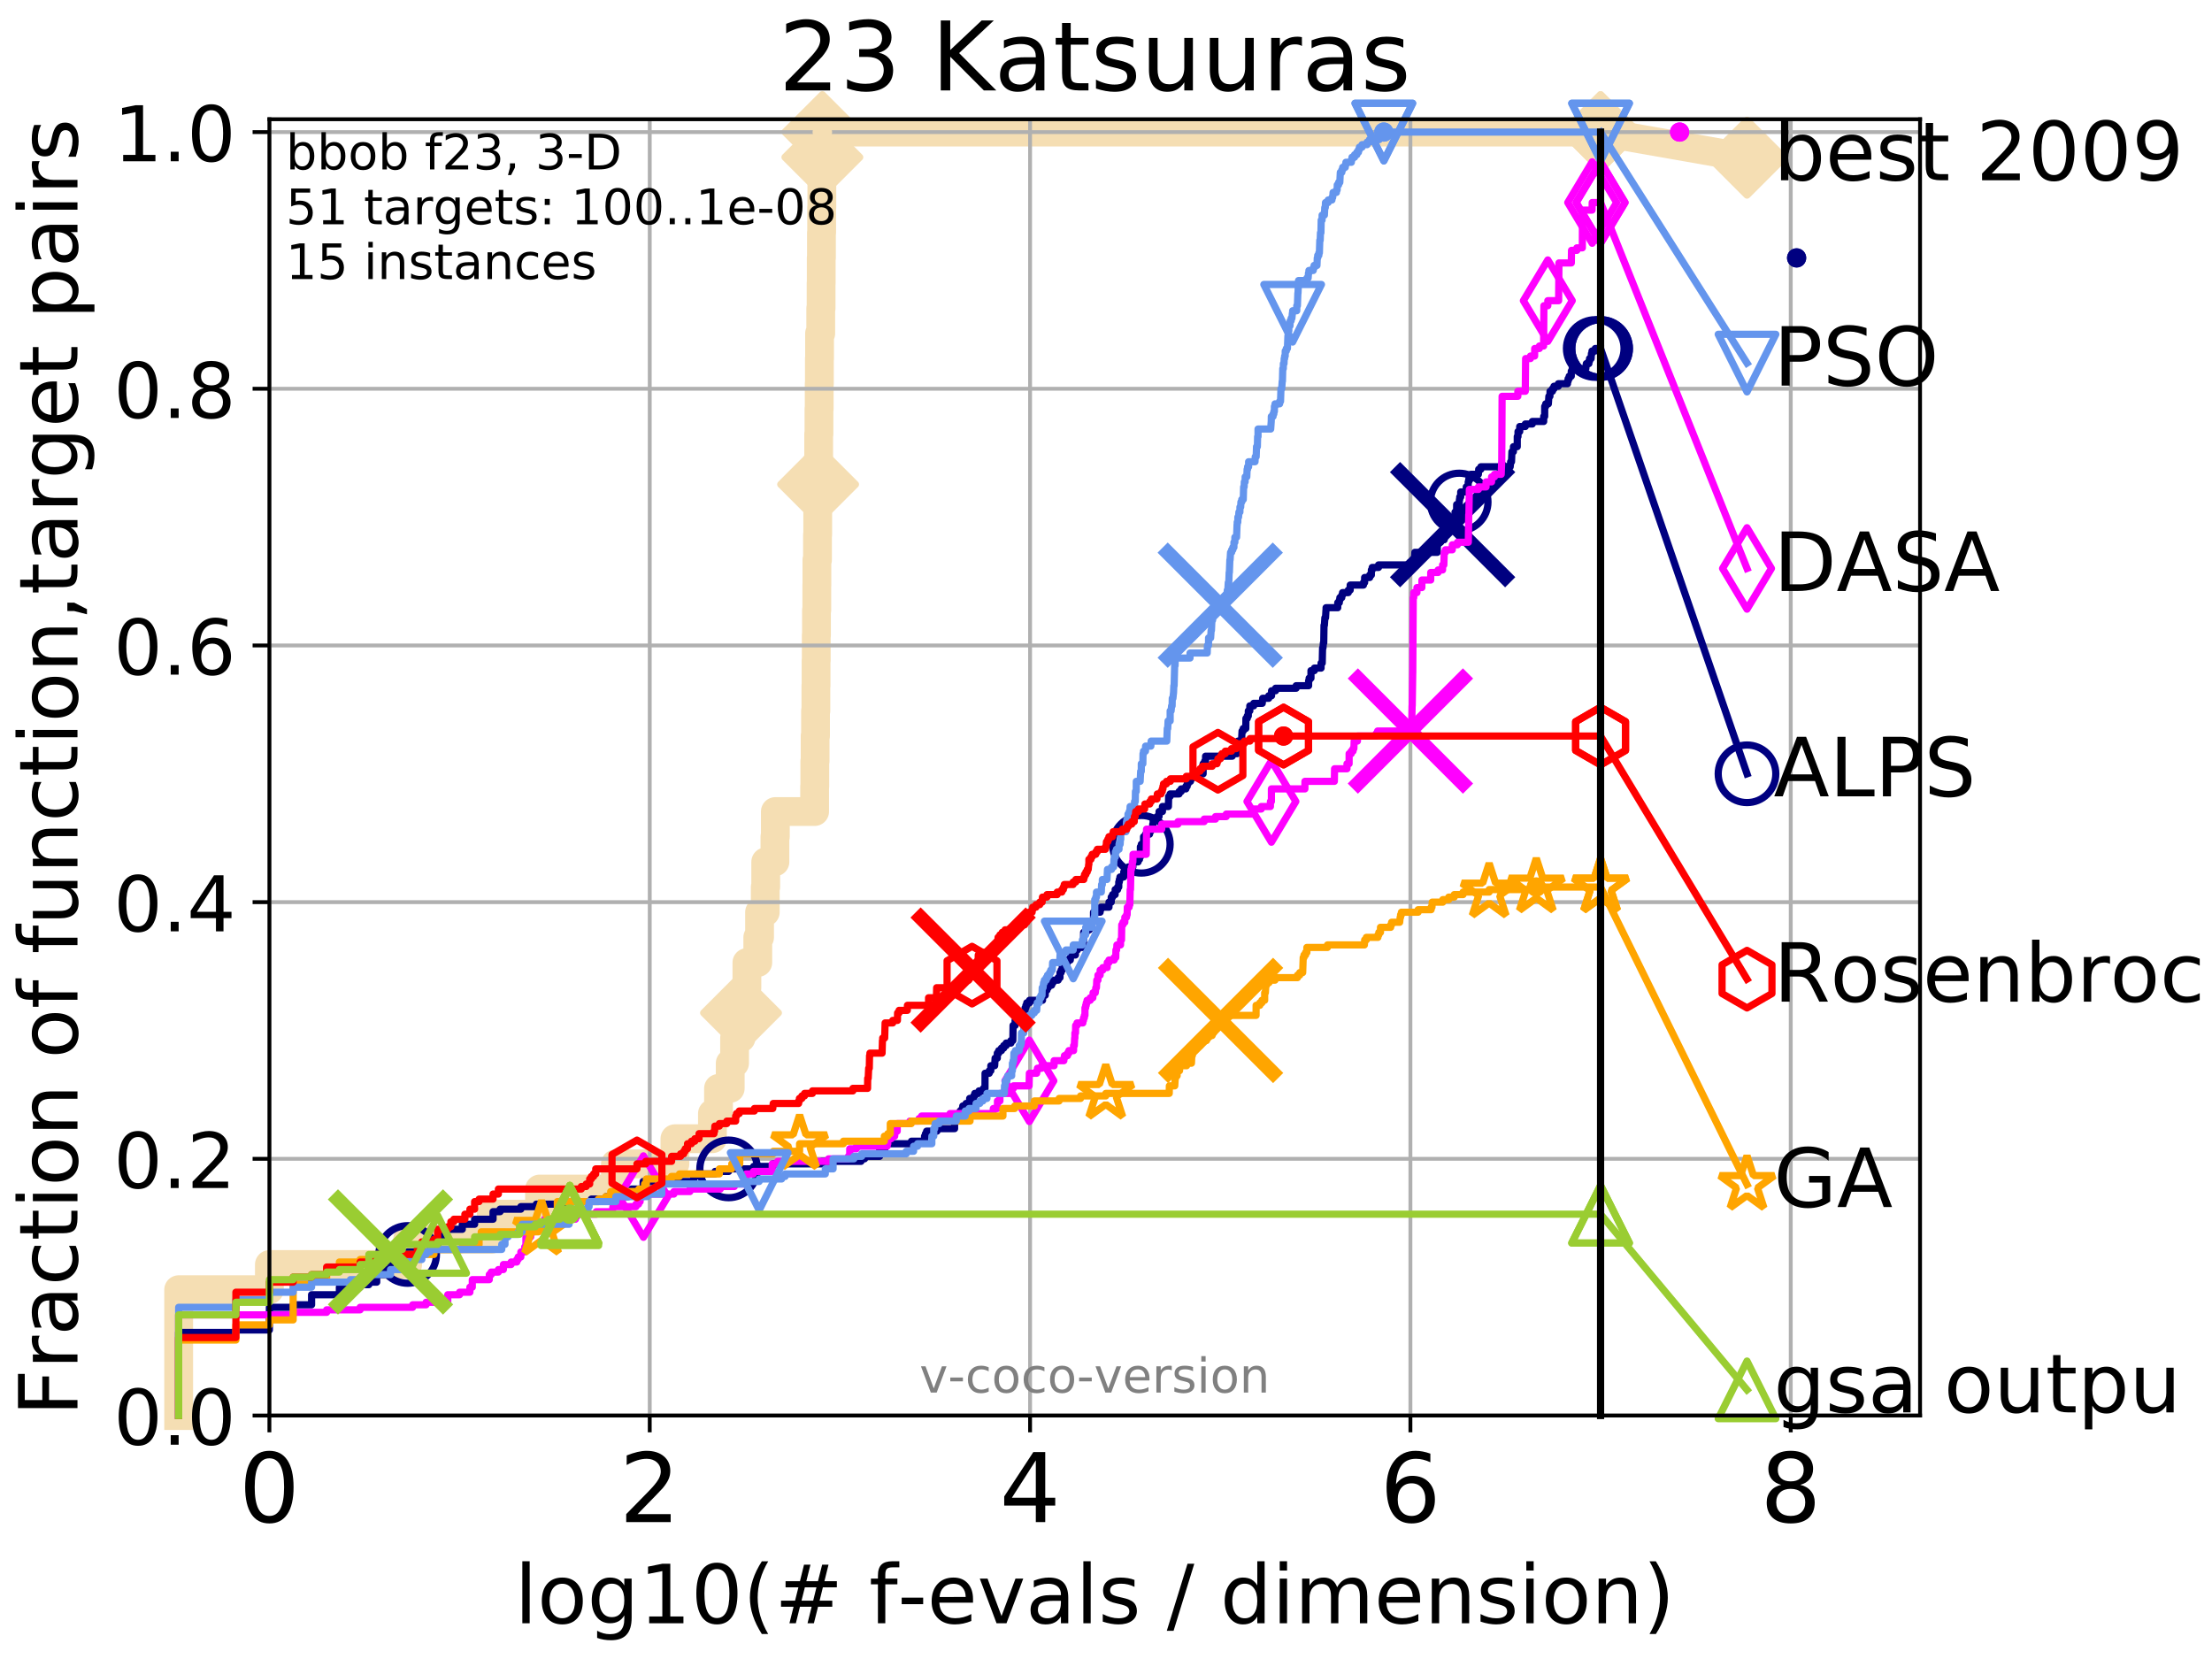 <?xml version="1.0" encoding="utf-8" standalone="no"?>
<!DOCTYPE svg PUBLIC "-//W3C//DTD SVG 1.1//EN"
  "http://www.w3.org/Graphics/SVG/1.1/DTD/svg11.dtd">
<!-- Created with matplotlib (http://matplotlib.org/) -->
<svg height="345.6pt" version="1.1" viewBox="0 0 460.8 345.6" width="460.8pt" xmlns="http://www.w3.org/2000/svg" xmlns:xlink="http://www.w3.org/1999/xlink">
 <defs>
  <style type="text/css">
*{stroke-linecap:butt;stroke-linejoin:round;}
  </style>
 </defs>
 <g id="figure_1">
  <g id="patch_1">
   <path d="M 0 345.6 
L 460.8 345.6 
L 460.8 0 
L 0 0 
z
" style="fill:#ffffff;"/>
  </g>
  <g id="axes_1">
   <g id="patch_2">
    <path d="M 56.12 294.88 
L 399.984 294.88 
L 399.984 24.84 
L 56.12 24.84 
z
" style="fill:#ffffff;"/>
   </g>
   <g id="line2d_1">
    <path d="M 37.219 294.88 
L 37.219 268.668 
L 56.12 268.668 
L 56.12 263.425 
L 84.921 263.425 
L 84.921 258.183 
L 102.325 258.183 
L 102.325 252.94 
L 112.394 252.94 
L 112.394 247.698 
L 128.202 247.698 
L 128.202 242.455 
L 140.599 242.455 
L 140.599 237.213 
L 148.414 237.213 
L 148.414 231.97 
L 149.681 231.97 
L 149.681 226.728 
L 152.119 226.728 
L 152.119 221.485 
L 153.025 221.485 
L 153.025 216.243 
L 154.367 216.243 
L 154.367 211 
L 155.147 211 
L 155.147 205.758 
L 155.595 205.758 
L 155.595 200.515 
L 157.861 200.515 
L 157.861 195.273 
L 158.229 195.273 
L 158.229 190.03 
L 159.416 190.03 
L 159.416 184.788 
L 159.515 184.788 
L 159.515 179.546 
L 161.431 179.546 
L 161.431 174.303 
L 161.519 174.303 
L 161.519 169.061 
L 169.701 169.061 
L 169.701 163.818 
L 169.74 163.818 
L 169.74 158.576 
L 169.802 158.576 
L 169.802 153.333 
L 169.887 153.333 
L 169.887 148.091 
L 169.964 148.091 
L 169.964 142.848 
L 170.002 142.848 
L 170.002 137.606 
L 170.04 137.606 
L 170.04 132.363 
L 170.086 132.363 
L 170.086 127.121 
L 170.155 127.121 
L 170.155 121.878 
L 170.177 121.878 
L 170.177 116.636 
L 170.298 116.636 
L 170.298 111.393 
L 170.343 111.393 
L 170.343 106.151 
L 170.388 106.151 
L 170.388 100.908 
L 170.426 100.908 
L 170.426 95.666 
L 170.545 95.666 
L 170.545 90.423 
L 170.604 90.423 
L 170.604 85.181 
L 170.655 85.181 
L 170.655 79.938 
L 170.692 79.938 
L 170.692 74.696 
L 170.729 74.696 
L 170.729 69.453 
L 170.977 69.453 
L 170.977 64.211 
L 171.049 64.211 
L 171.049 58.969 
L 171.078 58.969 
L 171.078 53.726 
L 171.121 53.726 
L 171.121 48.484 
L 171.164 48.484 
L 171.164 43.241 
L 171.207 43.241 
L 171.207 37.999 
L 171.256 37.999 
L 171.256 32.756 
L 171.313 32.756 
L 171.313 27.514 
L 333.43 27.514 
" style="fill:none;stroke:#f5deb3;stroke-linecap:square;stroke-width:6;"/>
   </g>
   <g id="line2d_2">
    <defs>
     <path d="M -0 7.778 
L 7.778 0 
L 0 -7.778 
L -7.778 -0 
z
" id="m91ddebe302" style="stroke:#f5deb3;stroke-linejoin:miter;stroke-width:1.5;"/>
    </defs>
    <g>
     <use style="fill:#f5deb3;stroke:#f5deb3;stroke-linejoin:miter;stroke-width:1.5;" x="154.367" xlink:href="#m91ddebe302" y="211"/>
     <use style="fill:#f5deb3;stroke:#f5deb3;stroke-linejoin:miter;stroke-width:1.5;" x="170.426" xlink:href="#m91ddebe302" y="100.908"/>
     <use style="fill:#f5deb3;stroke:#f5deb3;stroke-linejoin:miter;stroke-width:1.5;" x="171.313" xlink:href="#m91ddebe302" y="32.756"/>
     <use style="fill:#f5deb3;stroke:#f5deb3;stroke-linejoin:miter;stroke-width:1.5;" x="171.313" xlink:href="#m91ddebe302" y="27.514"/>
     <use style="fill:#f5deb3;stroke:#f5deb3;stroke-linejoin:miter;stroke-width:1.5;" x="333.43" xlink:href="#m91ddebe302" y="27.514"/>
    </g>
   </g>
   <g id="line2d_3">
    <path style="fill:none;stroke:#f5deb3;stroke-linecap:square;stroke-width:6;"/>
    <g/>
   </g>
   <g id="line2d_4">
    <path d="M 333.43 27.514 
L 363.934 32.861 
" style="fill:none;stroke:#f5deb3;stroke-linecap:square;stroke-width:6;"/>
    <g>
     <use style="fill:#f5deb3;stroke:#f5deb3;stroke-linejoin:miter;stroke-width:1.5;" x="333.43" xlink:href="#m91ddebe302" y="27.514"/>
     <use style="fill:#f5deb3;stroke:#f5deb3;stroke-linejoin:miter;stroke-width:1.5;" x="363.934" xlink:href="#m91ddebe302" y="32.861"/>
    </g>
   </g>
   <g id="matplotlib.axis_1">
    <g id="xtick_1">
     <g id="line2d_5">
      <path clip-path="url(#p497e7f9525)" d="M 56.12 294.88 
L 56.12 24.84 
" style="fill:none;stroke:#b0b0b0;stroke-linecap:square;stroke-width:0.8;"/>
     </g>
     <g id="line2d_6">
      <defs>
       <path d="M 0 0 
L 0 3.5 
" id="m38f7849034" style="stroke:#000000;stroke-width:0.8;"/>
      </defs>
      <g>
       <use style="stroke:#000000;stroke-width:0.8;" x="56.12" xlink:href="#m38f7849034" y="294.88"/>
      </g>
     </g>
     <g id="text_1">
      <!-- 0 -->
      <defs>
       <path d="M 31.781 66.406 
Q 24.172 66.406 20.328 58.906 
Q 16.5 51.422 16.5 36.375 
Q 16.5 21.391 20.328 13.891 
Q 24.172 6.391 31.781 6.391 
Q 39.453 6.391 43.281 13.891 
Q 47.125 21.391 47.125 36.375 
Q 47.125 51.422 43.281 58.906 
Q 39.453 66.406 31.781 66.406 
z
M 31.781 74.219 
Q 44.047 74.219 50.516 64.516 
Q 56.984 54.828 56.984 36.375 
Q 56.984 17.969 50.516 8.266 
Q 44.047 -1.422 31.781 -1.422 
Q 19.531 -1.422 13.062 8.266 
Q 6.594 17.969 6.594 36.375 
Q 6.594 54.828 13.062 64.516 
Q 19.531 74.219 31.781 74.219 
z
" id="DejaVuSans-30"/>
      </defs>
      <g transform="translate(49.758 317.077)scale(0.2 -0.2)">
       <use xlink:href="#DejaVuSans-30"/>
      </g>
     </g>
    </g>
    <g id="xtick_2">
     <g id="line2d_7">
      <path clip-path="url(#p497e7f9525)" d="M 135.351 294.88 
L 135.351 24.84 
" style="fill:none;stroke:#b0b0b0;stroke-linecap:square;stroke-width:0.8;"/>
     </g>
     <g id="line2d_8">
      <g>
       <use style="stroke:#000000;stroke-width:0.8;" x="135.351" xlink:href="#m38f7849034" y="294.88"/>
      </g>
     </g>
     <g id="text_2">
      <!-- 2 -->
      <defs>
       <path d="M 19.188 8.297 
L 53.609 8.297 
L 53.609 0 
L 7.328 0 
L 7.328 8.297 
Q 12.938 14.109 22.625 23.891 
Q 32.328 33.688 34.812 36.531 
Q 39.547 41.844 41.422 45.531 
Q 43.312 49.219 43.312 52.781 
Q 43.312 58.594 39.234 62.25 
Q 35.156 65.922 28.609 65.922 
Q 23.969 65.922 18.812 64.312 
Q 13.672 62.703 7.812 59.422 
L 7.812 69.391 
Q 13.766 71.781 18.938 73 
Q 24.125 74.219 28.422 74.219 
Q 39.75 74.219 46.484 68.547 
Q 53.219 62.891 53.219 53.422 
Q 53.219 48.922 51.531 44.891 
Q 49.859 40.875 45.406 35.406 
Q 44.188 33.984 37.641 27.219 
Q 31.109 20.453 19.188 8.297 
z
" id="DejaVuSans-32"/>
      </defs>
      <g transform="translate(128.989 317.077)scale(0.2 -0.2)">
       <use xlink:href="#DejaVuSans-32"/>
      </g>
     </g>
    </g>
    <g id="xtick_3">
     <g id="line2d_9">
      <path clip-path="url(#p497e7f9525)" d="M 214.583 294.88 
L 214.583 24.84 
" style="fill:none;stroke:#b0b0b0;stroke-linecap:square;stroke-width:0.8;"/>
     </g>
     <g id="line2d_10">
      <g>
       <use style="stroke:#000000;stroke-width:0.8;" x="214.583" xlink:href="#m38f7849034" y="294.88"/>
      </g>
     </g>
     <g id="text_3">
      <!-- 4 -->
      <defs>
       <path d="M 37.797 64.312 
L 12.891 25.391 
L 37.797 25.391 
z
M 35.203 72.906 
L 47.609 72.906 
L 47.609 25.391 
L 58.016 25.391 
L 58.016 17.188 
L 47.609 17.188 
L 47.609 0 
L 37.797 0 
L 37.797 17.188 
L 4.891 17.188 
L 4.891 26.703 
z
" id="DejaVuSans-34"/>
      </defs>
      <g transform="translate(208.22 317.077)scale(0.2 -0.2)">
       <use xlink:href="#DejaVuSans-34"/>
      </g>
     </g>
    </g>
    <g id="xtick_4">
     <g id="line2d_11">
      <path clip-path="url(#p497e7f9525)" d="M 293.814 294.88 
L 293.814 24.84 
" style="fill:none;stroke:#b0b0b0;stroke-linecap:square;stroke-width:0.8;"/>
     </g>
     <g id="line2d_12">
      <g>
       <use style="stroke:#000000;stroke-width:0.8;" x="293.814" xlink:href="#m38f7849034" y="294.88"/>
      </g>
     </g>
     <g id="text_4">
      <!-- 6 -->
      <defs>
       <path d="M 33.016 40.375 
Q 26.375 40.375 22.484 35.828 
Q 18.609 31.297 18.609 23.391 
Q 18.609 15.531 22.484 10.953 
Q 26.375 6.391 33.016 6.391 
Q 39.656 6.391 43.531 10.953 
Q 47.406 15.531 47.406 23.391 
Q 47.406 31.297 43.531 35.828 
Q 39.656 40.375 33.016 40.375 
z
M 52.594 71.297 
L 52.594 62.312 
Q 48.875 64.062 45.094 64.984 
Q 41.312 65.922 37.594 65.922 
Q 27.828 65.922 22.672 59.328 
Q 17.531 52.734 16.797 39.406 
Q 19.672 43.656 24.016 45.922 
Q 28.375 48.188 33.594 48.188 
Q 44.578 48.188 50.953 41.516 
Q 57.328 34.859 57.328 23.391 
Q 57.328 12.156 50.688 5.359 
Q 44.047 -1.422 33.016 -1.422 
Q 20.359 -1.422 13.672 8.266 
Q 6.984 17.969 6.984 36.375 
Q 6.984 53.656 15.188 63.938 
Q 23.391 74.219 37.203 74.219 
Q 40.922 74.219 44.703 73.484 
Q 48.484 72.75 52.594 71.297 
z
" id="DejaVuSans-36"/>
      </defs>
      <g transform="translate(287.452 317.077)scale(0.2 -0.2)">
       <use xlink:href="#DejaVuSans-36"/>
      </g>
     </g>
    </g>
    <g id="xtick_5">
     <g id="line2d_13">
      <path clip-path="url(#p497e7f9525)" d="M 373.045 294.88 
L 373.045 24.84 
" style="fill:none;stroke:#b0b0b0;stroke-linecap:square;stroke-width:0.8;"/>
     </g>
     <g id="line2d_14">
      <g>
       <use style="stroke:#000000;stroke-width:0.8;" x="373.045" xlink:href="#m38f7849034" y="294.88"/>
      </g>
     </g>
     <g id="text_5">
      <!-- 8 -->
      <defs>
       <path d="M 31.781 34.625 
Q 24.75 34.625 20.719 30.859 
Q 16.703 27.094 16.703 20.516 
Q 16.703 13.922 20.719 10.156 
Q 24.75 6.391 31.781 6.391 
Q 38.812 6.391 42.859 10.172 
Q 46.922 13.969 46.922 20.516 
Q 46.922 27.094 42.891 30.859 
Q 38.875 34.625 31.781 34.625 
z
M 21.922 38.812 
Q 15.578 40.375 12.031 44.719 
Q 8.5 49.078 8.5 55.328 
Q 8.5 64.062 14.719 69.141 
Q 20.953 74.219 31.781 74.219 
Q 42.672 74.219 48.875 69.141 
Q 55.078 64.062 55.078 55.328 
Q 55.078 49.078 51.531 44.719 
Q 48 40.375 41.703 38.812 
Q 48.828 37.156 52.797 32.312 
Q 56.781 27.484 56.781 20.516 
Q 56.781 9.906 50.312 4.234 
Q 43.844 -1.422 31.781 -1.422 
Q 19.734 -1.422 13.25 4.234 
Q 6.781 9.906 6.781 20.516 
Q 6.781 27.484 10.781 32.312 
Q 14.797 37.156 21.922 38.812 
z
M 18.312 54.391 
Q 18.312 48.734 21.844 45.562 
Q 25.391 42.391 31.781 42.391 
Q 38.141 42.391 41.719 45.562 
Q 45.312 48.734 45.312 54.391 
Q 45.312 60.062 41.719 63.234 
Q 38.141 66.406 31.781 66.406 
Q 25.391 66.406 21.844 63.234 
Q 18.312 60.062 18.312 54.391 
z
" id="DejaVuSans-38"/>
      </defs>
      <g transform="translate(366.683 317.077)scale(0.2 -0.2)">
       <use xlink:href="#DejaVuSans-38"/>
      </g>
     </g>
    </g>
    <g id="text_6">
     <!-- log10(# f-evals / dimension) -->
     <defs>
      <path d="M 9.422 75.984 
L 18.406 75.984 
L 18.406 0 
L 9.422 0 
z
" id="DejaVuSans-6c"/>
      <path d="M 30.609 48.391 
Q 23.391 48.391 19.188 42.75 
Q 14.984 37.109 14.984 27.297 
Q 14.984 17.484 19.156 11.844 
Q 23.344 6.203 30.609 6.203 
Q 37.797 6.203 41.984 11.859 
Q 46.188 17.531 46.188 27.297 
Q 46.188 37.016 41.984 42.703 
Q 37.797 48.391 30.609 48.391 
z
M 30.609 56 
Q 42.328 56 49.016 48.375 
Q 55.719 40.766 55.719 27.297 
Q 55.719 13.875 49.016 6.219 
Q 42.328 -1.422 30.609 -1.422 
Q 18.844 -1.422 12.172 6.219 
Q 5.516 13.875 5.516 27.297 
Q 5.516 40.766 12.172 48.375 
Q 18.844 56 30.609 56 
z
" id="DejaVuSans-6f"/>
      <path d="M 45.406 27.984 
Q 45.406 37.75 41.375 43.109 
Q 37.359 48.484 30.078 48.484 
Q 22.859 48.484 18.828 43.109 
Q 14.797 37.75 14.797 27.984 
Q 14.797 18.266 18.828 12.891 
Q 22.859 7.516 30.078 7.516 
Q 37.359 7.516 41.375 12.891 
Q 45.406 18.266 45.406 27.984 
z
M 54.391 6.781 
Q 54.391 -7.172 48.188 -13.984 
Q 42 -20.797 29.203 -20.797 
Q 24.469 -20.797 20.266 -20.094 
Q 16.062 -19.391 12.109 -17.922 
L 12.109 -9.188 
Q 16.062 -11.328 19.922 -12.344 
Q 23.781 -13.375 27.781 -13.375 
Q 36.625 -13.375 41.016 -8.766 
Q 45.406 -4.156 45.406 5.172 
L 45.406 9.625 
Q 42.625 4.781 38.281 2.391 
Q 33.938 0 27.875 0 
Q 17.828 0 11.672 7.656 
Q 5.516 15.328 5.516 27.984 
Q 5.516 40.672 11.672 48.328 
Q 17.828 56 27.875 56 
Q 33.938 56 38.281 53.609 
Q 42.625 51.219 45.406 46.391 
L 45.406 54.688 
L 54.391 54.688 
z
" id="DejaVuSans-67"/>
      <path d="M 12.406 8.297 
L 28.516 8.297 
L 28.516 63.922 
L 10.984 60.406 
L 10.984 69.391 
L 28.422 72.906 
L 38.281 72.906 
L 38.281 8.297 
L 54.391 8.297 
L 54.391 0 
L 12.406 0 
z
" id="DejaVuSans-31"/>
      <path d="M 31 75.875 
Q 24.469 64.656 21.281 53.656 
Q 18.109 42.672 18.109 31.391 
Q 18.109 20.125 21.312 9.062 
Q 24.516 -2 31 -13.188 
L 23.188 -13.188 
Q 15.875 -1.703 12.234 9.375 
Q 8.594 20.453 8.594 31.391 
Q 8.594 42.281 12.203 53.312 
Q 15.828 64.359 23.188 75.875 
z
" id="DejaVuSans-28"/>
      <path d="M 51.125 44 
L 36.922 44 
L 32.812 27.688 
L 47.125 27.688 
z
M 43.797 71.781 
L 38.719 51.516 
L 52.984 51.516 
L 58.109 71.781 
L 65.922 71.781 
L 60.891 51.516 
L 76.125 51.516 
L 76.125 44 
L 58.984 44 
L 54.984 27.688 
L 70.516 27.688 
L 70.516 20.219 
L 53.078 20.219 
L 48 0 
L 40.188 0 
L 45.219 20.219 
L 30.906 20.219 
L 25.875 0 
L 18.016 0 
L 23.094 20.219 
L 7.719 20.219 
L 7.719 27.688 
L 24.906 27.688 
L 29 44 
L 13.281 44 
L 13.281 51.516 
L 30.906 51.516 
L 35.891 71.781 
z
" id="DejaVuSans-23"/>
      <path id="DejaVuSans-20"/>
      <path d="M 37.109 75.984 
L 37.109 68.5 
L 28.516 68.5 
Q 23.688 68.5 21.797 66.547 
Q 19.922 64.594 19.922 59.516 
L 19.922 54.688 
L 34.719 54.688 
L 34.719 47.703 
L 19.922 47.703 
L 19.922 0 
L 10.891 0 
L 10.891 47.703 
L 2.297 47.703 
L 2.297 54.688 
L 10.891 54.688 
L 10.891 58.5 
Q 10.891 67.625 15.141 71.797 
Q 19.391 75.984 28.609 75.984 
z
" id="DejaVuSans-66"/>
      <path d="M 4.891 31.391 
L 31.203 31.391 
L 31.203 23.391 
L 4.891 23.391 
z
" id="DejaVuSans-2d"/>
      <path d="M 56.203 29.594 
L 56.203 25.203 
L 14.891 25.203 
Q 15.484 15.922 20.484 11.062 
Q 25.484 6.203 34.422 6.203 
Q 39.594 6.203 44.453 7.469 
Q 49.312 8.734 54.109 11.281 
L 54.109 2.781 
Q 49.266 0.734 44.188 -0.344 
Q 39.109 -1.422 33.891 -1.422 
Q 20.797 -1.422 13.156 6.188 
Q 5.516 13.812 5.516 26.812 
Q 5.516 40.234 12.766 48.109 
Q 20.016 56 32.328 56 
Q 43.359 56 49.781 48.891 
Q 56.203 41.797 56.203 29.594 
z
M 47.219 32.234 
Q 47.125 39.594 43.094 43.984 
Q 39.062 48.391 32.422 48.391 
Q 24.906 48.391 20.391 44.141 
Q 15.875 39.891 15.188 32.172 
z
" id="DejaVuSans-65"/>
      <path d="M 2.984 54.688 
L 12.5 54.688 
L 29.594 8.797 
L 46.688 54.688 
L 56.203 54.688 
L 35.688 0 
L 23.484 0 
z
" id="DejaVuSans-76"/>
      <path d="M 34.281 27.484 
Q 23.391 27.484 19.188 25 
Q 14.984 22.516 14.984 16.5 
Q 14.984 11.719 18.141 8.906 
Q 21.297 6.109 26.703 6.109 
Q 34.188 6.109 38.703 11.406 
Q 43.219 16.703 43.219 25.484 
L 43.219 27.484 
z
M 52.203 31.203 
L 52.203 0 
L 43.219 0 
L 43.219 8.297 
Q 40.141 3.328 35.547 0.953 
Q 30.953 -1.422 24.312 -1.422 
Q 15.922 -1.422 10.953 3.297 
Q 6 8.016 6 15.922 
Q 6 25.141 12.172 29.828 
Q 18.359 34.516 30.609 34.516 
L 43.219 34.516 
L 43.219 35.406 
Q 43.219 41.609 39.141 45 
Q 35.062 48.391 27.688 48.391 
Q 23 48.391 18.547 47.266 
Q 14.109 46.141 10.016 43.891 
L 10.016 52.203 
Q 14.938 54.109 19.578 55.047 
Q 24.219 56 28.609 56 
Q 40.484 56 46.344 49.844 
Q 52.203 43.703 52.203 31.203 
z
" id="DejaVuSans-61"/>
      <path d="M 44.281 53.078 
L 44.281 44.578 
Q 40.484 46.531 36.375 47.5 
Q 32.281 48.484 27.875 48.484 
Q 21.188 48.484 17.844 46.438 
Q 14.5 44.391 14.5 40.281 
Q 14.5 37.156 16.891 35.375 
Q 19.281 33.594 26.516 31.984 
L 29.594 31.297 
Q 39.156 29.25 43.188 25.516 
Q 47.219 21.781 47.219 15.094 
Q 47.219 7.469 41.188 3.016 
Q 35.156 -1.422 24.609 -1.422 
Q 20.219 -1.422 15.453 -0.562 
Q 10.688 0.297 5.422 2 
L 5.422 11.281 
Q 10.406 8.688 15.234 7.391 
Q 20.062 6.109 24.812 6.109 
Q 31.156 6.109 34.562 8.281 
Q 37.984 10.453 37.984 14.406 
Q 37.984 18.062 35.516 20.016 
Q 33.062 21.969 24.703 23.781 
L 21.578 24.516 
Q 13.234 26.266 9.516 29.906 
Q 5.812 33.547 5.812 39.891 
Q 5.812 47.609 11.281 51.797 
Q 16.75 56 26.812 56 
Q 31.781 56 36.172 55.266 
Q 40.578 54.547 44.281 53.078 
z
" id="DejaVuSans-73"/>
      <path d="M 25.391 72.906 
L 33.688 72.906 
L 8.297 -9.281 
L 0 -9.281 
z
" id="DejaVuSans-2f"/>
      <path d="M 45.406 46.391 
L 45.406 75.984 
L 54.391 75.984 
L 54.391 0 
L 45.406 0 
L 45.406 8.203 
Q 42.578 3.328 38.25 0.953 
Q 33.938 -1.422 27.875 -1.422 
Q 17.969 -1.422 11.734 6.484 
Q 5.516 14.406 5.516 27.297 
Q 5.516 40.188 11.734 48.094 
Q 17.969 56 27.875 56 
Q 33.938 56 38.25 53.625 
Q 42.578 51.266 45.406 46.391 
z
M 14.797 27.297 
Q 14.797 17.391 18.875 11.75 
Q 22.953 6.109 30.078 6.109 
Q 37.203 6.109 41.297 11.75 
Q 45.406 17.391 45.406 27.297 
Q 45.406 37.203 41.297 42.844 
Q 37.203 48.484 30.078 48.484 
Q 22.953 48.484 18.875 42.844 
Q 14.797 37.203 14.797 27.297 
z
" id="DejaVuSans-64"/>
      <path d="M 9.422 54.688 
L 18.406 54.688 
L 18.406 0 
L 9.422 0 
z
M 9.422 75.984 
L 18.406 75.984 
L 18.406 64.594 
L 9.422 64.594 
z
" id="DejaVuSans-69"/>
      <path d="M 52 44.188 
Q 55.375 50.25 60.062 53.125 
Q 64.75 56 71.094 56 
Q 79.641 56 84.281 50.016 
Q 88.922 44.047 88.922 33.016 
L 88.922 0 
L 79.891 0 
L 79.891 32.719 
Q 79.891 40.578 77.094 44.375 
Q 74.312 48.188 68.609 48.188 
Q 61.625 48.188 57.562 43.547 
Q 53.516 38.922 53.516 30.906 
L 53.516 0 
L 44.484 0 
L 44.484 32.719 
Q 44.484 40.625 41.703 44.406 
Q 38.922 48.188 33.109 48.188 
Q 26.219 48.188 22.156 43.531 
Q 18.109 38.875 18.109 30.906 
L 18.109 0 
L 9.078 0 
L 9.078 54.688 
L 18.109 54.688 
L 18.109 46.188 
Q 21.188 51.219 25.484 53.609 
Q 29.781 56 35.688 56 
Q 41.656 56 45.828 52.969 
Q 50 49.953 52 44.188 
z
" id="DejaVuSans-6d"/>
      <path d="M 54.891 33.016 
L 54.891 0 
L 45.906 0 
L 45.906 32.719 
Q 45.906 40.484 42.875 44.328 
Q 39.844 48.188 33.797 48.188 
Q 26.516 48.188 22.312 43.547 
Q 18.109 38.922 18.109 30.906 
L 18.109 0 
L 9.078 0 
L 9.078 54.688 
L 18.109 54.688 
L 18.109 46.188 
Q 21.344 51.125 25.703 53.562 
Q 30.078 56 35.797 56 
Q 45.219 56 50.047 50.172 
Q 54.891 44.344 54.891 33.016 
z
" id="DejaVuSans-6e"/>
      <path d="M 8.016 75.875 
L 15.828 75.875 
Q 23.141 64.359 26.781 53.312 
Q 30.422 42.281 30.422 31.391 
Q 30.422 20.453 26.781 9.375 
Q 23.141 -1.703 15.828 -13.188 
L 8.016 -13.188 
Q 14.5 -2 17.703 9.062 
Q 20.906 20.125 20.906 31.391 
Q 20.906 42.672 17.703 53.656 
Q 14.5 64.656 8.016 75.875 
z
" id="DejaVuSans-29"/>
     </defs>
     <g transform="translate(107.211 338.154)scale(0.17 -0.17)">
      <use xlink:href="#DejaVuSans-6c"/>
      <use x="27.783" xlink:href="#DejaVuSans-6f"/>
      <use x="88.965" xlink:href="#DejaVuSans-67"/>
      <use x="152.441" xlink:href="#DejaVuSans-31"/>
      <use x="216.064" xlink:href="#DejaVuSans-30"/>
      <use x="279.688" xlink:href="#DejaVuSans-28"/>
      <use x="318.701" xlink:href="#DejaVuSans-23"/>
      <use x="402.49" xlink:href="#DejaVuSans-20"/>
      <use x="434.277" xlink:href="#DejaVuSans-66"/>
      <use x="469.404" xlink:href="#DejaVuSans-2d"/>
      <use x="505.488" xlink:href="#DejaVuSans-65"/>
      <use x="567.012" xlink:href="#DejaVuSans-76"/>
      <use x="626.191" xlink:href="#DejaVuSans-61"/>
      <use x="687.471" xlink:href="#DejaVuSans-6c"/>
      <use x="715.254" xlink:href="#DejaVuSans-73"/>
      <use x="767.354" xlink:href="#DejaVuSans-20"/>
      <use x="799.141" xlink:href="#DejaVuSans-2f"/>
      <use x="832.832" xlink:href="#DejaVuSans-20"/>
      <use x="864.619" xlink:href="#DejaVuSans-64"/>
      <use x="928.096" xlink:href="#DejaVuSans-69"/>
      <use x="955.879" xlink:href="#DejaVuSans-6d"/>
      <use x="1053.291" xlink:href="#DejaVuSans-65"/>
      <use x="1114.814" xlink:href="#DejaVuSans-6e"/>
      <use x="1178.193" xlink:href="#DejaVuSans-73"/>
      <use x="1230.293" xlink:href="#DejaVuSans-69"/>
      <use x="1258.076" xlink:href="#DejaVuSans-6f"/>
      <use x="1319.258" xlink:href="#DejaVuSans-6e"/>
      <use x="1382.637" xlink:href="#DejaVuSans-29"/>
     </g>
    </g>
   </g>
   <g id="matplotlib.axis_2">
    <g id="ytick_1">
     <g id="line2d_15">
      <path clip-path="url(#p497e7f9525)" d="M 56.12 294.88 
L 399.984 294.88 
" style="fill:none;stroke:#b0b0b0;stroke-linecap:square;stroke-width:0.8;"/>
     </g>
     <g id="line2d_16">
      <defs>
       <path d="M 0 0 
L -3.5 0 
" id="m450557ff69" style="stroke:#000000;stroke-width:0.8;"/>
      </defs>
      <g>
       <use style="stroke:#000000;stroke-width:0.8;" x="56.12" xlink:href="#m450557ff69" y="294.88"/>
      </g>
     </g>
     <g id="text_7">
      <!-- 0.0 -->
      <defs>
       <path d="M 10.688 12.406 
L 21 12.406 
L 21 0 
L 10.688 0 
z
" id="DejaVuSans-2e"/>
      </defs>
      <g transform="translate(23.675 300.959)scale(0.16 -0.16)">
       <use xlink:href="#DejaVuSans-30"/>
       <use x="63.623" xlink:href="#DejaVuSans-2e"/>
       <use x="95.41" xlink:href="#DejaVuSans-30"/>
      </g>
     </g>
    </g>
    <g id="ytick_2">
     <g id="line2d_17">
      <path clip-path="url(#p497e7f9525)" d="M 56.12 241.407 
L 399.984 241.407 
" style="fill:none;stroke:#b0b0b0;stroke-linecap:square;stroke-width:0.8;"/>
     </g>
     <g id="line2d_18">
      <g>
       <use style="stroke:#000000;stroke-width:0.8;" x="56.12" xlink:href="#m450557ff69" y="241.407"/>
      </g>
     </g>
     <g id="text_8">
      <!-- 0.2 -->
      <g transform="translate(23.675 247.485)scale(0.16 -0.16)">
       <use xlink:href="#DejaVuSans-30"/>
       <use x="63.623" xlink:href="#DejaVuSans-2e"/>
       <use x="95.41" xlink:href="#DejaVuSans-32"/>
      </g>
     </g>
    </g>
    <g id="ytick_3">
     <g id="line2d_19">
      <path clip-path="url(#p497e7f9525)" d="M 56.12 187.933 
L 399.984 187.933 
" style="fill:none;stroke:#b0b0b0;stroke-linecap:square;stroke-width:0.8;"/>
     </g>
     <g id="line2d_20">
      <g>
       <use style="stroke:#000000;stroke-width:0.8;" x="56.12" xlink:href="#m450557ff69" y="187.933"/>
      </g>
     </g>
     <g id="text_9">
      <!-- 0.4 -->
      <g transform="translate(23.675 194.012)scale(0.16 -0.16)">
       <use xlink:href="#DejaVuSans-30"/>
       <use x="63.623" xlink:href="#DejaVuSans-2e"/>
       <use x="95.41" xlink:href="#DejaVuSans-34"/>
      </g>
     </g>
    </g>
    <g id="ytick_4">
     <g id="line2d_21">
      <path clip-path="url(#p497e7f9525)" d="M 56.12 134.46 
L 399.984 134.46 
" style="fill:none;stroke:#b0b0b0;stroke-linecap:square;stroke-width:0.8;"/>
     </g>
     <g id="line2d_22">
      <g>
       <use style="stroke:#000000;stroke-width:0.8;" x="56.12" xlink:href="#m450557ff69" y="134.46"/>
      </g>
     </g>
     <g id="text_10">
      <!-- 0.6 -->
      <g transform="translate(23.675 140.539)scale(0.16 -0.16)">
       <use xlink:href="#DejaVuSans-30"/>
       <use x="63.623" xlink:href="#DejaVuSans-2e"/>
       <use x="95.41" xlink:href="#DejaVuSans-36"/>
      </g>
     </g>
    </g>
    <g id="ytick_5">
     <g id="line2d_23">
      <path clip-path="url(#p497e7f9525)" d="M 56.12 80.987 
L 399.984 80.987 
" style="fill:none;stroke:#b0b0b0;stroke-linecap:square;stroke-width:0.8;"/>
     </g>
     <g id="line2d_24">
      <g>
       <use style="stroke:#000000;stroke-width:0.8;" x="56.12" xlink:href="#m450557ff69" y="80.987"/>
      </g>
     </g>
     <g id="text_11">
      <!-- 0.8 -->
      <g transform="translate(23.675 87.066)scale(0.16 -0.16)">
       <use xlink:href="#DejaVuSans-30"/>
       <use x="63.623" xlink:href="#DejaVuSans-2e"/>
       <use x="95.41" xlink:href="#DejaVuSans-38"/>
      </g>
     </g>
    </g>
    <g id="ytick_6">
     <g id="line2d_25">
      <path clip-path="url(#p497e7f9525)" d="M 56.12 27.514 
L 399.984 27.514 
" style="fill:none;stroke:#b0b0b0;stroke-linecap:square;stroke-width:0.8;"/>
     </g>
     <g id="line2d_26">
      <g>
       <use style="stroke:#000000;stroke-width:0.8;" x="56.12" xlink:href="#m450557ff69" y="27.514"/>
      </g>
     </g>
     <g id="text_12">
      <!-- 1.0 -->
      <g transform="translate(23.675 33.592)scale(0.16 -0.16)">
       <use xlink:href="#DejaVuSans-31"/>
       <use x="63.623" xlink:href="#DejaVuSans-2e"/>
       <use x="95.41" xlink:href="#DejaVuSans-30"/>
      </g>
     </g>
    </g>
    <g id="text_13">
     <!-- Fraction of function,target pairs -->
     <defs>
      <path d="M 9.812 72.906 
L 51.703 72.906 
L 51.703 64.594 
L 19.672 64.594 
L 19.672 43.109 
L 48.578 43.109 
L 48.578 34.812 
L 19.672 34.812 
L 19.672 0 
L 9.812 0 
z
" id="DejaVuSans-46"/>
      <path d="M 41.109 46.297 
Q 39.594 47.172 37.812 47.578 
Q 36.031 48 33.891 48 
Q 26.266 48 22.188 43.047 
Q 18.109 38.094 18.109 28.812 
L 18.109 0 
L 9.078 0 
L 9.078 54.688 
L 18.109 54.688 
L 18.109 46.188 
Q 20.953 51.172 25.484 53.578 
Q 30.031 56 36.531 56 
Q 37.453 56 38.578 55.875 
Q 39.703 55.766 41.062 55.516 
z
" id="DejaVuSans-72"/>
      <path d="M 48.781 52.594 
L 48.781 44.188 
Q 44.969 46.297 41.141 47.344 
Q 37.312 48.391 33.406 48.391 
Q 24.656 48.391 19.812 42.844 
Q 14.984 37.312 14.984 27.297 
Q 14.984 17.281 19.812 11.734 
Q 24.656 6.203 33.406 6.203 
Q 37.312 6.203 41.141 7.25 
Q 44.969 8.297 48.781 10.406 
L 48.781 2.094 
Q 45.016 0.344 40.984 -0.531 
Q 36.969 -1.422 32.422 -1.422 
Q 20.062 -1.422 12.781 6.344 
Q 5.516 14.109 5.516 27.297 
Q 5.516 40.672 12.859 48.328 
Q 20.219 56 33.016 56 
Q 37.156 56 41.109 55.141 
Q 45.062 54.297 48.781 52.594 
z
" id="DejaVuSans-63"/>
      <path d="M 18.312 70.219 
L 18.312 54.688 
L 36.812 54.688 
L 36.812 47.703 
L 18.312 47.703 
L 18.312 18.016 
Q 18.312 11.328 20.141 9.422 
Q 21.969 7.516 27.594 7.516 
L 36.812 7.516 
L 36.812 0 
L 27.594 0 
Q 17.188 0 13.234 3.875 
Q 9.281 7.766 9.281 18.016 
L 9.281 47.703 
L 2.688 47.703 
L 2.688 54.688 
L 9.281 54.688 
L 9.281 70.219 
z
" id="DejaVuSans-74"/>
      <path d="M 8.5 21.578 
L 8.5 54.688 
L 17.484 54.688 
L 17.484 21.922 
Q 17.484 14.156 20.5 10.266 
Q 23.531 6.391 29.594 6.391 
Q 36.859 6.391 41.078 11.031 
Q 45.312 15.672 45.312 23.688 
L 45.312 54.688 
L 54.297 54.688 
L 54.297 0 
L 45.312 0 
L 45.312 8.406 
Q 42.047 3.422 37.719 1 
Q 33.406 -1.422 27.688 -1.422 
Q 18.266 -1.422 13.375 4.438 
Q 8.5 10.297 8.5 21.578 
z
M 31.109 56 
z
" id="DejaVuSans-75"/>
      <path d="M 11.719 12.406 
L 22.016 12.406 
L 22.016 4 
L 14.016 -11.625 
L 7.719 -11.625 
L 11.719 4 
z
" id="DejaVuSans-2c"/>
      <path d="M 18.109 8.203 
L 18.109 -20.797 
L 9.078 -20.797 
L 9.078 54.688 
L 18.109 54.688 
L 18.109 46.391 
Q 20.953 51.266 25.266 53.625 
Q 29.594 56 35.594 56 
Q 45.562 56 51.781 48.094 
Q 58.016 40.188 58.016 27.297 
Q 58.016 14.406 51.781 6.484 
Q 45.562 -1.422 35.594 -1.422 
Q 29.594 -1.422 25.266 0.953 
Q 20.953 3.328 18.109 8.203 
z
M 48.688 27.297 
Q 48.688 37.203 44.609 42.844 
Q 40.531 48.484 33.406 48.484 
Q 26.266 48.484 22.188 42.844 
Q 18.109 37.203 18.109 27.297 
Q 18.109 17.391 22.188 11.75 
Q 26.266 6.109 33.406 6.109 
Q 40.531 6.109 44.609 11.75 
Q 48.688 17.391 48.688 27.297 
z
" id="DejaVuSans-70"/>
     </defs>
     <g transform="translate(16.14 294.999)rotate(-90)scale(0.17 -0.17)">
      <use xlink:href="#DejaVuSans-46"/>
      <use x="57.41" xlink:href="#DejaVuSans-72"/>
      <use x="98.523" xlink:href="#DejaVuSans-61"/>
      <use x="159.803" xlink:href="#DejaVuSans-63"/>
      <use x="214.783" xlink:href="#DejaVuSans-74"/>
      <use x="253.992" xlink:href="#DejaVuSans-69"/>
      <use x="281.775" xlink:href="#DejaVuSans-6f"/>
      <use x="342.957" xlink:href="#DejaVuSans-6e"/>
      <use x="406.336" xlink:href="#DejaVuSans-20"/>
      <use x="438.123" xlink:href="#DejaVuSans-6f"/>
      <use x="499.305" xlink:href="#DejaVuSans-66"/>
      <use x="534.51" xlink:href="#DejaVuSans-20"/>
      <use x="566.297" xlink:href="#DejaVuSans-66"/>
      <use x="601.502" xlink:href="#DejaVuSans-75"/>
      <use x="664.881" xlink:href="#DejaVuSans-6e"/>
      <use x="728.26" xlink:href="#DejaVuSans-63"/>
      <use x="783.24" xlink:href="#DejaVuSans-74"/>
      <use x="822.449" xlink:href="#DejaVuSans-69"/>
      <use x="850.232" xlink:href="#DejaVuSans-6f"/>
      <use x="911.414" xlink:href="#DejaVuSans-6e"/>
      <use x="974.793" xlink:href="#DejaVuSans-2c"/>
      <use x="1006.58" xlink:href="#DejaVuSans-74"/>
      <use x="1045.789" xlink:href="#DejaVuSans-61"/>
      <use x="1107.068" xlink:href="#DejaVuSans-72"/>
      <use x="1148.166" xlink:href="#DejaVuSans-67"/>
      <use x="1211.643" xlink:href="#DejaVuSans-65"/>
      <use x="1273.166" xlink:href="#DejaVuSans-74"/>
      <use x="1312.375" xlink:href="#DejaVuSans-20"/>
      <use x="1344.162" xlink:href="#DejaVuSans-70"/>
      <use x="1407.639" xlink:href="#DejaVuSans-61"/>
      <use x="1468.918" xlink:href="#DejaVuSans-69"/>
      <use x="1496.701" xlink:href="#DejaVuSans-72"/>
      <use x="1537.814" xlink:href="#DejaVuSans-73"/>
     </g>
    </g>
   </g>
   <g id="line2d_27">
    <defs>
     <path d="M 0 1.5 
C 0.398 1.5 0.779 1.342 1.061 1.061 
C 1.342 0.779 1.5 0.398 1.5 0 
C 1.5 -0.398 1.342 -0.779 1.061 -1.061 
C 0.779 -1.342 0.398 -1.5 0 -1.5 
C -0.398 -1.5 -0.779 -1.342 -1.061 -1.061 
C -1.342 -0.779 -1.5 -0.398 -1.5 0 
C -1.5 0.398 -1.342 0.779 -1.061 1.061 
C -0.779 1.342 -0.398 1.5 0 1.5 
z
" id="m48902bcec9" style="stroke:#f5deb3;"/>
    </defs>
    <g>
     <use style="fill:#f5deb3;stroke:#f5deb3;" x="171.313" xlink:href="#m48902bcec9" y="27.514"/>
     <use style="fill:#f5deb3;stroke:#f5deb3;" x="171.313" xlink:href="#m48902bcec9" y="27.514"/>
    </g>
   </g>
   <g id="line2d_28">
    <defs>
     <path d="M 0 1.5 
C 0.398 1.5 0.779 1.342 1.061 1.061 
C 1.342 0.779 1.5 0.398 1.5 0 
C 1.5 -0.398 1.342 -0.779 1.061 -1.061 
C 0.779 -1.342 0.398 -1.5 0 -1.5 
C -0.398 -1.5 -0.779 -1.342 -1.061 -1.061 
C -1.342 -0.779 -1.5 -0.398 -1.5 0 
C -1.5 0.398 -1.342 0.779 -1.061 1.061 
C -0.779 1.342 -0.398 1.5 0 1.5 
z
" id="mf82b3c3d6e" style="stroke:#000080;"/>
    </defs>
    <g>
     <use style="fill:#000080;stroke:#000080;" x="374.266" xlink:href="#mf82b3c3d6e" y="53.726"/>
     <use style="fill:#000080;stroke:#000080;" x="374.266" xlink:href="#mf82b3c3d6e" y="53.726"/>
    </g>
   </g>
   <g id="line2d_29">
    <path d="M 37.219 294.88 
L 37.219 277.58 
L 49.144 277.58 
L 49.144 277.056 
L 56.12 277.056 
L 56.12 272.337 
L 61.07 272.337 
L 61.07 271.813 
L 64.909 271.813 
L 64.909 269.716 
L 70.698 269.716 
L 70.698 268.143 
L 75.021 268.143 
L 75.021 267.619 
L 76.834 267.619 
L 76.834 267.095 
L 78.474 267.095 
L 78.474 265.522 
L 79.971 265.522 
L 79.971 264.474 
L 81.348 264.474 
L 81.348 261.852 
L 83.81 261.852 
L 83.81 261.328 
L 84.921 261.328 
L 84.921 260.804 
L 89.599 260.804 
L 89.599 260.28 
L 91.164 260.28 
L 91.164 257.658 
L 92.599 257.658 
L 92.599 256.086 
L 96.3 256.086 
L 96.3 255.037 
L 98.872 255.037 
L 98.872 253.989 
L 102.712 253.989 
L 102.712 252.416 
L 104.177 252.416 
L 104.177 251.892 
L 108.501 251.892 
L 108.501 251.367 
L 111.728 251.367 
L 111.728 250.843 
L 118.4 250.843 
L 118.4 250.319 
L 123.195 250.319 
L 123.195 249.795 
L 126.273 249.795 
L 126.273 249.27 
L 130.929 249.27 
L 130.929 248.746 
L 131.584 248.746 
L 131.584 247.698 
L 133.979 247.698 
L 133.979 246.125 
L 144.514 246.125 
L 144.514 245.076 
L 144.979 245.076 
L 144.979 244.552 
L 148.969 244.552 
L 148.969 244.028 
L 151.791 244.028 
L 151.791 243.504 
L 157.003 243.504 
L 157.003 242.979 
L 160.985 242.979 
L 160.985 242.455 
L 171.192 242.455 
L 171.192 241.931 
L 179.366 241.931 
L 179.366 241.407 
L 180.101 241.407 
L 180.101 240.882 
L 183.249 240.882 
L 183.249 239.31 
L 184.328 239.31 
L 184.328 238.261 
L 189.871 238.261 
L 189.871 237.737 
L 192.601 237.737 
L 192.601 236.689 
L 192.796 236.689 
L 192.796 236.164 
L 193.03 236.164 
L 193.03 235.64 
L 195.191 235.64 
L 195.191 235.116 
L 198.858 235.116 
L 198.858 233.543 
L 199.641 233.543 
L 199.641 233.019 
L 200.01 233.019 
L 200.01 231.446 
L 200.427 231.446 
L 200.427 230.922 
L 200.562 230.922 
L 200.562 230.398 
L 201.246 230.398 
L 201.246 229.873 
L 201.998 229.873 
L 201.998 228.825 
L 202.839 228.825 
L 202.839 228.301 
L 203.065 228.301 
L 203.065 227.776 
L 203.941 227.776 
L 203.941 227.252 
L 204.871 227.252 
L 204.871 226.728 
L 205.193 226.728 
L 205.204 223.582 
L 206.074 223.582 
L 206.074 223.058 
L 206.404 223.058 
L 206.405 222.01 
L 207.205 222.01 
L 207.299 220.437 
L 207.756 220.437 
L 207.756 219.388 
L 208.055 219.388 
L 208.055 218.864 
L 208.621 218.864 
L 208.621 218.34 
L 209.094 218.34 
L 209.094 217.816 
L 209.6 217.816 
L 209.6 217.291 
L 210.597 217.291 
L 210.597 216.767 
L 210.994 216.767 
L 211.043 213.622 
L 211.463 213.622 
L 211.463 212.573 
L 211.693 212.573 
L 211.708 211.525 
L 213.532 211.525 
L 213.539 209.952 
L 213.716 209.952 
L 213.716 209.428 
L 213.896 209.428 
L 213.896 208.903 
L 214.467 208.903 
L 214.467 208.379 
L 217.179 208.379 
L 217.179 207.331 
L 217.743 207.331 
L 217.743 206.282 
L 218.098 206.282 
L 218.098 205.758 
L 218.376 205.758 
L 218.376 205.234 
L 219.078 205.234 
L 219.078 204.709 
L 219.361 204.709 
L 219.361 204.185 
L 220.435 204.185 
L 220.435 203.661 
L 220.814 203.661 
L 220.814 202.612 
L 221.049 202.612 
L 221.049 202.088 
L 221.295 202.088 
L 221.295 201.04 
L 221.549 201.04 
L 221.549 200.515 
L 222.38 200.515 
L 222.38 199.991 
L 222.964 199.991 
L 223.048 198.943 
L 224.035 198.943 
L 224.035 197.894 
L 224.453 197.894 
L 224.453 197.37 
L 225.554 197.37 
L 225.559 196.321 
L 225.739 196.321 
L 225.741 194.224 
L 226.303 194.224 
L 226.303 193.7 
L 226.929 193.7 
L 226.929 193.176 
L 227.342 193.176 
L 227.442 192.127 
L 227.636 192.127 
L 227.636 191.603 
L 227.796 191.603 
L 227.799 190.03 
L 229.175 190.03 
L 229.175 189.506 
L 229.316 189.506 
L 229.316 188.982 
L 231.017 188.982 
L 231.018 187.933 
L 231.492 187.933 
L 231.492 186.885 
L 231.775 186.885 
L 231.775 186.361 
L 232.306 186.361 
L 232.306 185.312 
L 232.816 185.312 
L 232.816 184.788 
L 233.058 184.788 
L 233.058 183.739 
L 233.177 183.739 
L 233.177 183.215 
L 233.311 183.215 
L 233.311 182.691 
L 234.09 182.691 
L 234.09 181.642 
L 234.322 181.642 
L 234.322 181.118 
L 235.06 181.118 
L 235.06 180.594 
L 236.003 180.594 
L 236.003 179.546 
L 237.085 179.546 
L 237.085 179.021 
L 237.378 179.021 
L 237.378 178.497 
L 237.564 178.497 
L 237.564 176.4 
L 237.756 176.4 
L 237.756 175.876 
L 238.225 175.876 
L 238.225 174.303 
L 238.634 174.303 
L 238.634 173.779 
L 239.468 173.779 
L 239.468 173.255 
L 239.679 173.255 
L 239.679 172.73 
L 240.101 172.73 
L 240.139 171.682 
L 240.219 171.682 
L 240.219 170.633 
L 241.023 170.633 
L 241.023 170.109 
L 241.451 170.109 
L 241.451 169.061 
L 242.159 169.061 
L 242.159 168.012 
L 243.4 168.012 
L 243.454 165.915 
L 243.757 165.915 
L 243.757 165.391 
L 245.627 165.391 
L 245.627 164.867 
L 246.074 164.867 
L 246.074 164.342 
L 247.036 164.342 
L 247.036 163.818 
L 247.306 163.818 
L 247.306 163.294 
L 247.497 163.294 
L 247.497 162.77 
L 248.003 162.77 
L 248.003 162.245 
L 248.261 162.245 
L 248.261 161.721 
L 248.968 161.721 
L 248.968 161.197 
L 250.633 161.197 
L 250.639 159.1 
L 250.948 159.1 
L 250.948 158.576 
L 251.144 158.576 
L 251.144 157.527 
L 256.699 157.527 
L 256.699 157.003 
L 257.707 157.003 
L 257.752 155.954 
L 257.87 155.954 
L 257.896 154.382 
L 258.631 154.382 
L 258.742 152.285 
L 258.989 152.285 
L 258.989 151.76 
L 259.521 151.76 
L 259.548 149.663 
L 259.827 149.663 
L 259.827 149.139 
L 260.047 149.139 
L 260.047 148.091 
L 260.357 148.091 
L 260.357 147.042 
L 261.174 147.042 
L 261.174 146.518 
L 262.948 146.518 
L 263.035 145.469 
L 264.3 145.469 
L 264.3 144.945 
L 264.889 144.945 
L 264.889 143.897 
L 265.732 143.897 
L 265.732 143.372 
L 270.007 143.372 
L 270.007 142.848 
L 272.607 142.848 
L 272.607 141.8 
L 272.719 141.8 
L 272.719 141.275 
L 273.099 141.275 
L 273.099 139.703 
L 273.812 139.703 
L 273.812 139.178 
L 275.205 139.178 
L 275.205 138.13 
L 275.444 138.13 
L 275.516 134.984 
L 275.597 134.984 
L 275.685 133.936 
L 275.758 133.936 
L 275.816 130.266 
L 275.893 130.266 
L 275.996 128.693 
L 276.134 128.693 
L 276.222 127.121 
L 276.247 127.121 
L 276.247 126.596 
L 278.674 126.596 
L 278.674 125.548 
L 279.004 125.548 
L 279.004 125.024 
L 279.116 125.024 
L 279.116 124.499 
L 279.513 124.499 
L 279.513 123.975 
L 279.676 123.975 
L 279.676 123.451 
L 280.874 123.451 
L 280.874 122.927 
L 281.27 122.927 
L 281.27 121.878 
L 284.03 121.878 
L 284.03 121.354 
L 284.276 121.354 
L 284.276 120.306 
L 285.334 120.306 
L 285.334 119.781 
L 285.68 119.781 
L 285.68 118.733 
L 285.857 118.733 
L 285.857 118.209 
L 287.175 118.209 
L 287.175 117.684 
L 293.712 117.684 
L 293.712 117.16 
L 294.629 117.16 
L 294.74 115.063 
L 299.404 115.063 
L 299.435 112.966 
L 300.095 112.966 
L 300.095 112.442 
L 300.847 112.442 
L 300.951 110.345 
L 301.049 110.345 
L 301.049 109.296 
L 302.842 109.296 
L 302.92 108.248 
L 303.095 108.248 
L 303.108 106.675 
L 303.437 106.675 
L 303.449 105.102 
L 303.974 105.102 
L 304.025 104.054 
L 304.085 104.054 
L 304.085 103.53 
L 304.292 103.53 
L 304.292 102.481 
L 305.45 102.481 
L 305.45 101.433 
L 305.842 101.433 
L 305.856 100.384 
L 305.965 100.384 
L 305.965 99.86 
L 306.256 99.86 
L 306.256 99.336 
L 306.426 99.336 
L 306.426 98.811 
L 307.975 98.811 
L 308.037 97.763 
L 308.489 97.763 
L 308.489 97.239 
L 314.601 97.239 
L 314.699 96.19 
L 314.876 96.19 
L 314.957 94.093 
L 315.268 94.093 
L 315.285 93.045 
L 316.071 93.045 
L 316.074 90.948 
L 316.224 90.948 
L 316.231 89.899 
L 316.583 89.899 
L 316.583 88.851 
L 317.751 88.851 
L 317.751 88.326 
L 319.208 88.326 
L 319.208 87.802 
L 321.577 87.802 
L 321.579 86.754 
L 321.782 86.754 
L 321.791 84.657 
L 322.001 84.657 
L 322.001 84.132 
L 322.55 84.132 
L 322.658 82.56 
L 322.875 82.56 
L 322.901 81.511 
L 323.4 81.511 
L 323.4 80.987 
L 323.719 80.987 
L 323.719 80.463 
L 324.624 80.463 
L 324.624 79.938 
L 326.539 79.938 
L 326.539 79.414 
L 326.666 79.414 
L 326.666 78.89 
L 326.892 78.89 
L 326.892 78.366 
L 327.326 78.366 
L 327.326 77.317 
L 327.518 77.317 
L 327.518 76.793 
L 330.357 76.793 
L 330.463 75.744 
L 330.994 75.744 
L 330.994 75.22 
L 331.129 75.22 
L 331.129 74.696 
L 331.455 74.696 
L 331.526 73.647 
L 331.642 73.647 
L 331.642 73.123 
L 332.32 73.123 
L 332.32 72.599 
L 333.43 72.599 
L 333.43 72.599 
" style="fill:none;stroke:#000080;stroke-linecap:square;stroke-width:1.5;"/>
   </g>
   <g id="line2d_30">
    <defs>
     <path d="M 0 6 
C 1.591 6 3.117 5.368 4.243 4.243 
C 5.368 3.117 6 1.591 6 0 
C 6 -1.591 5.368 -3.117 4.243 -4.243 
C 3.117 -5.368 1.591 -6 0 -6 
C -1.591 -6 -3.117 -5.368 -4.243 -4.243 
C -5.368 -3.117 -6 -1.591 -6 0 
C -6 1.591 -5.368 3.117 -4.243 4.243 
C -3.117 5.368 -1.591 6 0 6 
z
" id="m24d3da167e" style="stroke:#000080;stroke-width:1.5;"/>
    </defs>
    <g>
     <use style="fill-opacity:0;stroke:#000080;stroke-width:1.5;" x="84.921" xlink:href="#m24d3da167e" y="261.328"/>
     <use style="fill-opacity:0;stroke:#000080;stroke-width:1.5;" x="151.791" xlink:href="#m24d3da167e" y="243.504"/>
     <use style="fill-opacity:0;stroke:#000080;stroke-width:1.5;" x="237.756" xlink:href="#m24d3da167e" y="175.876"/>
     <use style="fill-opacity:0;stroke:#000080;stroke-width:1.5;" x="303.974" xlink:href="#m24d3da167e" y="104.578"/>
     <use style="fill-opacity:0;stroke:#000080;stroke-width:1.5;" x="332.32" xlink:href="#m24d3da167e" y="72.599"/>
     <use style="fill-opacity:0;stroke:#000080;stroke-width:1.5;" x="333.43" xlink:href="#m24d3da167e" y="72.599"/>
    </g>
   </g>
   <g id="line2d_31">
    <path style="fill:none;stroke:#000080;stroke-linecap:square;stroke-width:1.5;"/>
    <g/>
   </g>
   <g id="line2d_32">
    <path clip-path="url(#p497e7f9525)" d="M 302.603 109.296 
" style="fill:none;stroke:#000080;stroke-linecap:square;stroke-width:1.5;"/>
    <defs>
     <path d="M -12 12 
L 12 -12 
M -12 -12 
L 12 12 
" id="m6391b35dd5" style="stroke:#000080;stroke-width:3;"/>
    </defs>
    <g clip-path="url(#p497e7f9525)">
     <use style="fill:#000080;stroke:#000080;stroke-width:3;" x="302.603" xlink:href="#m6391b35dd5" y="109.296"/>
    </g>
   </g>
   <g id="line2d_33">
    <defs>
     <path d="M 0 1.5 
C 0.398 1.5 0.779 1.342 1.061 1.061 
C 1.342 0.779 1.5 0.398 1.5 0 
C 1.5 -0.398 1.342 -0.779 1.061 -1.061 
C 0.779 -1.342 0.398 -1.5 0 -1.5 
C -0.398 -1.5 -0.779 -1.342 -1.061 -1.061 
C -1.342 -0.779 -1.5 -0.398 -1.5 0 
C -1.5 0.398 -1.342 0.779 -1.061 1.061 
C -0.779 1.342 -0.398 1.5 0 1.5 
z
" id="m84c6e060fe" style="stroke:#ff00ff;"/>
    </defs>
    <g>
     <use style="fill:#ff00ff;stroke:#ff00ff;" x="349.891" xlink:href="#m84c6e060fe" y="27.514"/>
     <use style="fill:#ff00ff;stroke:#ff00ff;" x="349.891" xlink:href="#m84c6e060fe" y="27.514"/>
    </g>
   </g>
   <g id="line2d_34">
    <path d="M 37.219 294.88 
L 37.219 273.91 
L 61.07 273.91 
L 61.07 273.386 
L 68.046 273.386 
L 68.046 272.862 
L 75.021 272.862 
L 75.021 272.337 
L 85.964 272.337 
L 85.964 271.813 
L 88.76 271.813 
L 88.76 271.289 
L 93.274 271.289 
L 93.274 269.716 
L 95.736 269.716 
L 95.736 269.192 
L 97.889 269.192 
L 97.889 268.143 
L 98.388 268.143 
L 98.388 266.571 
L 101.929 266.571 
L 101.929 265.522 
L 102.325 265.522 
L 102.325 264.998 
L 103.822 264.998 
L 103.822 264.474 
L 104.865 264.474 
L 104.865 263.425 
L 106.474 263.425 
L 106.474 262.901 
L 107.661 262.901 
L 107.661 262.377 
L 107.946 262.377 
L 107.946 261.852 
L 108.501 261.852 
L 108.501 260.804 
L 109.301 260.804 
L 109.301 259.755 
L 109.56 259.755 
L 109.56 257.658 
L 110.557 257.658 
L 110.557 256.61 
L 111.269 256.61 
L 111.269 256.086 
L 111.953 256.086 
L 111.953 255.561 
L 113.45 255.561 
L 113.45 253.989 
L 119.871 253.989 
L 119.871 253.464 
L 120.151 253.464 
L 120.151 252.94 
L 124.211 252.94 
L 124.211 252.416 
L 127.583 252.416 
L 127.673 251.367 
L 132.488 251.367 
L 132.488 250.843 
L 133.021 250.843 
L 133.021 250.319 
L 133.346 250.319 
L 133.346 249.27 
L 134.041 249.27 
L 134.041 248.746 
L 140.387 248.746 
L 140.387 248.222 
L 143.722 248.222 
L 143.722 247.698 
L 150.051 247.698 
L 150.051 247.173 
L 152.984 247.173 
L 152.984 246.649 
L 155.435 246.649 
L 155.435 244.552 
L 156.938 244.552 
L 156.938 244.028 
L 160.868 244.028 
L 160.868 242.455 
L 162.014 242.455 
L 162.014 241.931 
L 172.597 241.931 
L 172.597 241.407 
L 176.731 241.407 
L 176.731 240.882 
L 177.014 240.882 
L 177.014 239.31 
L 178.416 239.31 
L 178.416 238.785 
L 184.817 238.785 
L 184.817 238.261 
L 184.945 238.261 
L 184.945 237.213 
L 185.662 237.213 
L 185.662 236.689 
L 186.377 236.689 
L 186.477 235.64 
L 186.907 235.64 
L 186.907 234.067 
L 189.554 234.067 
L 189.554 233.543 
L 191.453 233.543 
L 191.453 233.019 
L 191.981 233.019 
L 191.981 232.495 
L 197.911 232.495 
L 197.911 231.97 
L 206.867 231.97 
L 206.929 230.922 
L 207.786 230.922 
L 207.786 229.349 
L 208.302 229.349 
L 208.302 227.776 
L 210.389 227.776 
L 210.389 226.728 
L 211.111 226.728 
L 211.111 226.204 
L 214.378 226.204 
L 214.435 223.582 
L 215.955 223.582 
L 215.955 223.058 
L 216.116 223.058 
L 216.116 222.534 
L 217.004 222.534 
L 217.004 222.01 
L 219.586 222.01 
L 219.586 220.961 
L 221.623 220.961 
L 221.623 220.437 
L 221.741 220.437 
L 221.741 219.913 
L 222.377 219.913 
L 222.377 219.388 
L 222.667 219.388 
L 222.667 218.864 
L 223.646 218.864 
L 223.646 217.816 
L 223.797 217.816 
L 223.87 216.243 
L 223.917 216.243 
L 223.917 215.194 
L 224.05 215.194 
L 224.076 213.622 
L 224.362 213.622 
L 224.362 213.097 
L 225.575 213.097 
L 225.575 212.573 
L 225.713 212.573 
L 225.713 212.049 
L 225.889 212.049 
L 225.889 211.525 
L 226.018 211.525 
L 226.018 209.952 
L 226.165 209.952 
L 226.165 209.428 
L 226.29 209.428 
L 226.29 208.903 
L 226.455 208.903 
L 226.455 208.379 
L 227.114 208.379 
L 227.114 207.855 
L 227.656 207.855 
L 227.708 206.806 
L 228.167 206.806 
L 228.278 205.758 
L 228.407 205.758 
L 228.478 204.185 
L 228.725 204.185 
L 228.725 203.137 
L 229.178 203.137 
L 229.178 202.088 
L 229.732 202.088 
L 229.732 201.564 
L 230.654 201.564 
L 230.658 200.515 
L 231.017 200.515 
L 231.017 199.991 
L 232.093 199.991 
L 232.093 199.467 
L 232.434 199.467 
L 232.466 197.894 
L 232.611 197.894 
L 232.671 196.846 
L 233.428 196.846 
L 233.428 195.797 
L 233.63 195.797 
L 233.682 192.652 
L 233.925 192.652 
L 233.925 192.127 
L 234.322 192.127 
L 234.322 191.079 
L 234.675 191.079 
L 234.675 190.555 
L 234.804 190.555 
L 234.84 188.982 
L 235.214 188.982 
L 235.214 188.458 
L 235.367 188.458 
L 235.436 185.312 
L 235.503 185.312 
L 235.588 181.118 
L 235.694 181.118 
L 235.694 180.594 
L 235.882 180.594 
L 235.882 179.546 
L 235.999 179.546 
L 236.03 177.973 
L 238.788 177.973 
L 238.846 172.73 
L 242.009 172.73 
L 242.009 171.682 
L 245.395 171.682 
L 245.395 171.158 
L 250.852 171.158 
L 250.852 170.633 
L 253.212 170.633 
L 253.212 170.109 
L 255.449 170.109 
L 255.449 169.585 
L 261.118 169.585 
L 261.118 168.536 
L 262.741 168.536 
L 262.741 168.012 
L 264.653 168.012 
L 264.654 166.964 
L 264.856 166.964 
L 264.856 164.342 
L 271.834 164.342 
L 271.842 162.77 
L 277.969 162.77 
L 278.015 160.148 
L 280.599 160.148 
L 280.599 159.1 
L 281.043 159.1 
L 281.048 157.003 
L 281.489 157.003 
L 281.489 156.479 
L 281.857 156.479 
L 281.857 155.954 
L 282.037 155.954 
L 282.094 154.382 
L 282.777 154.382 
L 282.805 153.333 
L 286.688 153.333 
L 286.688 152.809 
L 286.983 152.809 
L 286.983 152.285 
L 293.954 152.285 
L 293.954 151.76 
L 294.075 151.76 
L 294.168 147.042 
L 294.192 147.042 
L 294.297 140.227 
L 294.304 140.227 
L 294.404 124.499 
L 294.504 124.499 
L 294.505 123.451 
L 295.175 123.451 
L 295.176 122.403 
L 296.197 122.403 
L 296.211 120.83 
L 298.043 120.83 
L 298.047 119.257 
L 299.581 119.257 
L 299.581 118.733 
L 300.513 118.733 
L 300.514 117.684 
L 300.779 117.684 
L 300.859 115.063 
L 301.101 115.063 
L 301.101 114.539 
L 302.536 114.539 
L 302.543 113.49 
L 303.614 113.49 
L 303.614 112.966 
L 305.877 112.966 
L 305.963 107.199 
L 305.999 107.199 
L 306.089 101.957 
L 307.985 101.957 
L 307.985 101.433 
L 309.572 101.433 
L 309.572 100.384 
L 310.724 100.384 
L 310.724 99.336 
L 311.328 99.336 
L 311.328 98.811 
L 312.727 98.811 
L 312.827 96.19 
L 312.841 96.19 
L 312.914 82.56 
L 316.194 82.56 
L 316.194 81.511 
L 317.746 81.511 
L 317.814 74.696 
L 318.824 74.696 
L 318.824 74.172 
L 319.688 74.172 
L 319.709 72.599 
L 320.685 72.599 
L 320.685 72.075 
L 321.564 72.075 
L 321.624 63.687 
L 322.438 63.687 
L 322.438 62.638 
L 324.69 62.638 
L 324.758 54.775 
L 327.336 54.775 
L 327.375 52.153 
L 328.49 52.153 
L 328.49 51.629 
L 329.628 51.629 
L 329.665 43.765 
L 331.66 43.765 
L 331.683 42.193 
L 333.43 42.193 
L 333.43 42.193 
" style="fill:none;stroke:#ff00ff;stroke-linecap:square;stroke-width:1.5;"/>
   </g>
   <g id="line2d_35">
    <defs>
     <path d="M -0 8.485 
L 5.091 0 
L 0 -8.485 
L -5.091 -0 
z
" id="m8811bb060f" style="stroke:#ff00ff;stroke-linejoin:miter;stroke-width:1.5;"/>
    </defs>
    <g>
     <use style="fill-opacity:0;stroke:#ff00ff;stroke-linejoin:miter;stroke-width:1.5;" x="134.041" xlink:href="#m8811bb060f" y="249.27"/>
     <use style="fill-opacity:0;stroke:#ff00ff;stroke-linejoin:miter;stroke-width:1.5;" x="214.435" xlink:href="#m8811bb060f" y="225.155"/>
     <use style="fill-opacity:0;stroke:#ff00ff;stroke-linejoin:miter;stroke-width:1.5;" x="264.856" xlink:href="#m8811bb060f" y="166.964"/>
     <use style="fill-opacity:0;stroke:#ff00ff;stroke-linejoin:miter;stroke-width:1.5;" x="322.438" xlink:href="#m8811bb060f" y="62.638"/>
     <use style="fill-opacity:0;stroke:#ff00ff;stroke-linejoin:miter;stroke-width:1.5;" x="331.683" xlink:href="#m8811bb060f" y="42.193"/>
     <use style="fill-opacity:0;stroke:#ff00ff;stroke-linejoin:miter;stroke-width:1.5;" x="333.43" xlink:href="#m8811bb060f" y="42.193"/>
    </g>
   </g>
   <g id="line2d_36">
    <path style="fill:none;stroke:#ff00ff;stroke-linecap:square;stroke-width:1.5;"/>
    <g/>
   </g>
   <g id="line2d_37">
    <path clip-path="url(#p497e7f9525)" d="M 293.814 152.285 
" style="fill:none;stroke:#ff00ff;stroke-linecap:square;stroke-width:1.5;"/>
    <defs>
     <path d="M -12 12 
L 12 -12 
M -12 -12 
L 12 12 
" id="m45aadb3901" style="stroke:#ff00ff;stroke-width:3;"/>
    </defs>
    <g clip-path="url(#p497e7f9525)">
     <use style="fill:#ff00ff;stroke:#ff00ff;stroke-width:3;" x="293.814" xlink:href="#m45aadb3901" y="152.285"/>
    </g>
   </g>
   <g id="line2d_38">
    <defs>
     <path d="M 0 1.5 
C 0.398 1.5 0.779 1.342 1.061 1.061 
C 1.342 0.779 1.5 0.398 1.5 0 
C 1.5 -0.398 1.342 -0.779 1.061 -1.061 
C 0.779 -1.342 0.398 -1.5 0 -1.5 
C -0.398 -1.5 -0.779 -1.342 -1.061 -1.061 
C -1.342 -0.779 -1.5 -0.398 -1.5 0 
C -1.5 0.398 -1.342 0.779 -1.061 1.061 
C -0.779 1.342 -0.398 1.5 0 1.5 
z
" id="mad2eaeabc4" style="stroke:#ffa500;"/>
    </defs>
    <g>
     <use style="fill:#ffa500;stroke:#ffa500;" x="320.042" xlink:href="#mad2eaeabc4" y="184.788"/>
     <use style="fill:#ffa500;stroke:#ffa500;" x="320.042" xlink:href="#mad2eaeabc4" y="184.788"/>
    </g>
   </g>
   <g id="line2d_39">
    <path d="M 37.219 294.88 
L 37.219 279.153 
L 49.144 279.153 
L 49.144 276.007 
L 56.12 276.007 
L 56.12 274.959 
L 61.07 274.959 
L 61.07 267.619 
L 64.909 267.619 
L 64.909 266.571 
L 68.046 266.571 
L 68.046 264.474 
L 70.698 264.474 
L 70.698 262.901 
L 75.021 262.901 
L 75.021 262.377 
L 76.834 262.377 
L 76.834 261.852 
L 78.474 261.852 
L 78.474 261.328 
L 90.399 261.328 
L 90.399 260.28 
L 96.3 260.28 
L 96.3 259.755 
L 96.846 259.755 
L 96.846 259.231 
L 99.803 259.231 
L 99.803 257.658 
L 100.25 257.658 
L 100.25 256.61 
L 112.175 256.61 
L 112.175 256.086 
L 112.824 256.086 
L 112.824 255.561 
L 116.102 255.561 
L 116.102 250.319 
L 124.643 250.319 
L 124.643 249.795 
L 126.176 249.795 
L 126.176 249.27 
L 127.219 249.27 
L 127.219 248.222 
L 133.087 248.222 
L 133.087 247.698 
L 134.287 247.698 
L 134.287 246.649 
L 134.649 246.649 
L 134.649 245.601 
L 139.865 245.601 
L 139.865 245.076 
L 141.545 245.076 
L 141.545 244.552 
L 149.855 244.552 
L 149.855 243.504 
L 152.44 243.504 
L 152.44 242.455 
L 154.099 242.455 
L 154.099 240.358 
L 161.101 240.358 
L 161.101 239.834 
L 166.566 239.834 
L 166.566 238.261 
L 175.691 238.261 
L 175.691 237.737 
L 184.224 237.737 
L 184.224 236.689 
L 184.949 236.689 
L 184.949 236.164 
L 185.464 236.164 
L 185.464 234.067 
L 189.832 234.067 
L 189.832 233.543 
L 202.075 233.543 
L 202.075 232.495 
L 208.932 232.495 
L 208.932 230.922 
L 211.381 230.922 
L 211.381 230.398 
L 215.475 230.398 
L 215.475 229.349 
L 220.637 229.349 
L 220.637 228.825 
L 225.102 228.825 
L 225.102 228.301 
L 230.352 228.301 
L 230.352 227.776 
L 243.572 227.776 
L 243.598 226.204 
L 244.722 226.204 
L 244.82 224.631 
L 244.892 224.631 
L 244.892 224.107 
L 245.217 224.107 
L 245.217 223.058 
L 245.719 223.058 
L 245.793 222.01 
L 247.188 222.01 
L 247.188 221.485 
L 248.201 221.485 
L 248.271 219.913 
L 248.383 219.913 
L 248.383 218.864 
L 248.857 218.864 
L 248.857 217.816 
L 250.045 217.816 
L 250.045 216.767 
L 251.336 216.767 
L 251.336 215.719 
L 252.51 215.719 
L 252.51 215.194 
L 252.797 215.194 
L 252.797 214.67 
L 253.072 214.67 
L 253.072 213.622 
L 253.663 213.622 
L 253.663 212.573 
L 255.633 212.573 
L 255.633 211.525 
L 261.662 211.525 
L 261.671 209.428 
L 262.443 209.428 
L 262.443 208.903 
L 262.875 208.903 
L 262.875 208.379 
L 263.454 208.379 
L 263.454 206.806 
L 263.597 206.806 
L 263.699 205.234 
L 263.861 205.234 
L 263.861 204.709 
L 264.362 204.709 
L 264.362 204.185 
L 265.605 204.185 
L 265.605 203.661 
L 270.29 203.661 
L 270.29 203.137 
L 270.761 203.137 
L 270.761 202.612 
L 271.373 202.612 
L 271.482 199.467 
L 271.649 199.467 
L 271.649 198.943 
L 271.97 198.943 
L 271.97 198.418 
L 272.245 198.418 
L 272.245 197.37 
L 276.538 197.37 
L 276.538 196.846 
L 284.228 196.846 
L 284.286 195.797 
L 284.638 195.797 
L 284.638 195.273 
L 287.043 195.273 
L 287.043 194.749 
L 287.242 194.749 
L 287.242 194.224 
L 287.579 194.224 
L 287.579 193.176 
L 289.702 193.176 
L 289.702 192.652 
L 289.898 192.652 
L 289.898 192.127 
L 291.578 192.127 
L 291.679 191.079 
L 291.767 191.079 
L 291.767 190.555 
L 291.94 190.555 
L 291.94 190.03 
L 295.416 190.03 
L 295.416 189.506 
L 298.126 189.506 
L 298.126 188.982 
L 298.307 188.982 
L 298.35 187.933 
L 300.564 187.933 
L 300.564 187.409 
L 301.799 187.409 
L 301.799 186.885 
L 302.943 186.885 
L 302.943 186.361 
L 304.782 186.361 
L 304.782 185.836 
L 310.217 185.836 
L 310.217 185.312 
L 320.042 185.312 
L 320.042 184.788 
L 333.43 184.788 
L 333.43 184.788 
" style="fill:none;stroke:#ffa500;stroke-linecap:square;stroke-width:1.5;"/>
   </g>
   <g id="line2d_40">
    <defs>
     <path d="M 0 -6 
L -1.347 -1.854 
L -5.706 -1.854 
L -2.18 0.708 
L -3.527 4.854 
L -0 2.292 
L 3.527 4.854 
L 2.18 0.708 
L 5.706 -1.854 
L 1.347 -1.854 
z
" id="m3cf47f3c30" style="stroke:#ffa500;stroke-linejoin:bevel;stroke-width:1.5;"/>
    </defs>
    <g>
     <use style="fill-opacity:0;stroke:#ffa500;stroke-linejoin:bevel;stroke-width:1.5;" x="112.824" xlink:href="#m3cf47f3c30" y="256.086"/>
     <use style="fill-opacity:0;stroke:#ffa500;stroke-linejoin:bevel;stroke-width:1.5;" x="166.566" xlink:href="#m3cf47f3c30" y="238.261"/>
     <use style="fill-opacity:0;stroke:#ffa500;stroke-linejoin:bevel;stroke-width:1.5;" x="230.352" xlink:href="#m3cf47f3c30" y="227.776"/>
     <use style="fill-opacity:0;stroke:#ffa500;stroke-linejoin:bevel;stroke-width:1.5;" x="310.217" xlink:href="#m3cf47f3c30" y="185.836"/>
     <use style="fill-opacity:0;stroke:#ffa500;stroke-linejoin:bevel;stroke-width:1.5;" x="320.042" xlink:href="#m3cf47f3c30" y="184.788"/>
     <use style="fill-opacity:0;stroke:#ffa500;stroke-linejoin:bevel;stroke-width:1.5;" x="333.43" xlink:href="#m3cf47f3c30" y="184.788"/>
    </g>
   </g>
   <g id="line2d_41">
    <path style="fill:none;stroke:#ffa500;stroke-linecap:square;stroke-width:1.5;"/>
    <g/>
   </g>
   <g id="line2d_42">
    <path clip-path="url(#p497e7f9525)" d="M 254.266 212.573 
" style="fill:none;stroke:#ffa500;stroke-linecap:square;stroke-width:1.5;"/>
    <defs>
     <path d="M -12 12 
L 12 -12 
M -12 -12 
L 12 12 
" id="m1edeb07a2f" style="stroke:#ffa500;stroke-width:3;"/>
    </defs>
    <g clip-path="url(#p497e7f9525)">
     <use style="fill:#ffa500;stroke:#ffa500;stroke-width:3;" x="254.266" xlink:href="#m1edeb07a2f" y="212.573"/>
    </g>
   </g>
   <g id="line2d_43">
    <defs>
     <path d="M 0 1.5 
C 0.398 1.5 0.779 1.342 1.061 1.061 
C 1.342 0.779 1.5 0.398 1.5 0 
C 1.5 -0.398 1.342 -0.779 1.061 -1.061 
C 0.779 -1.342 0.398 -1.5 0 -1.5 
C -0.398 -1.5 -0.779 -1.342 -1.061 -1.061 
C -1.342 -0.779 -1.5 -0.398 -1.5 0 
C -1.5 0.398 -1.342 0.779 -1.061 1.061 
C -0.779 1.342 -0.398 1.5 0 1.5 
z
" id="m6542015c27" style="stroke:#6495ed;"/>
    </defs>
    <g>
     <use style="fill:#6495ed;stroke:#6495ed;" x="288.277" xlink:href="#m6542015c27" y="27.514"/>
     <use style="fill:#6495ed;stroke:#6495ed;" x="288.277" xlink:href="#m6542015c27" y="27.514"/>
    </g>
   </g>
   <g id="line2d_44">
    <path d="M 37.219 294.88 
L 37.219 272.337 
L 49.144 272.337 
L 49.144 270.765 
L 56.12 270.765 
L 56.12 269.192 
L 61.07 269.192 
L 61.07 268.143 
L 64.909 268.143 
L 64.909 267.095 
L 72.995 267.095 
L 72.995 266.571 
L 75.021 266.571 
L 75.021 266.046 
L 76.834 266.046 
L 76.834 265.522 
L 81.348 265.522 
L 81.348 264.474 
L 83.81 264.474 
L 83.81 262.377 
L 87.877 262.377 
L 87.877 261.328 
L 88.76 261.328 
L 88.76 260.804 
L 89.599 260.804 
L 89.599 260.28 
L 104.524 260.28 
L 104.524 259.231 
L 105.199 259.231 
L 105.199 257.658 
L 105.848 257.658 
L 105.848 257.134 
L 107.946 257.134 
L 107.946 256.61 
L 108.772 256.61 
L 108.772 255.037 
L 118.553 255.037 
L 118.553 253.464 
L 118.704 253.464 
L 118.704 252.94 
L 119.298 252.94 
L 119.298 251.892 
L 122.483 251.892 
L 122.483 251.367 
L 122.723 251.367 
L 122.723 250.319 
L 128.289 250.319 
L 128.289 249.27 
L 134.886 249.27 
L 134.886 248.746 
L 137.855 248.746 
L 137.855 246.649 
L 155.327 246.649 
L 155.327 246.125 
L 158.153 246.125 
L 158.153 245.601 
L 162.834 245.601 
L 162.834 245.076 
L 163.561 245.076 
L 163.561 244.552 
L 171.926 244.552 
L 171.926 243.504 
L 173.545 243.504 
L 173.545 241.407 
L 177.883 241.407 
L 177.883 240.882 
L 179.512 240.882 
L 179.512 240.358 
L 188.781 240.358 
L 188.781 239.834 
L 190.314 239.834 
L 190.314 238.785 
L 191.146 238.785 
L 191.146 238.261 
L 194.119 238.261 
L 194.119 236.689 
L 194.519 236.689 
L 194.519 235.116 
L 194.712 235.116 
L 194.804 234.067 
L 195.662 234.067 
L 195.662 233.543 
L 199.213 233.543 
L 199.213 232.495 
L 201.07 232.495 
L 201.07 231.446 
L 201.863 231.446 
L 201.863 230.922 
L 203.332 230.922 
L 203.332 229.873 
L 204.112 229.873 
L 204.112 229.349 
L 204.757 229.349 
L 204.757 228.825 
L 205.6 228.825 
L 205.6 227.776 
L 209.221 227.776 
L 209.254 226.204 
L 209.398 226.204 
L 209.398 225.155 
L 209.751 225.155 
L 209.751 224.631 
L 209.921 224.631 
L 209.921 224.107 
L 210.75 224.107 
L 210.75 223.058 
L 210.898 223.058 
L 210.898 221.485 
L 211.047 221.485 
L 211.047 220.961 
L 211.17 220.961 
L 211.215 219.388 
L 211.519 219.388 
L 211.519 218.864 
L 212.327 218.864 
L 212.327 217.816 
L 212.652 217.816 
L 212.652 217.291 
L 212.774 217.291 
L 212.788 215.194 
L 213.264 215.194 
L 213.267 214.146 
L 213.929 214.146 
L 213.929 213.622 
L 214.087 213.622 
L 214.087 213.097 
L 214.345 213.097 
L 214.38 211.525 
L 214.955 211.525 
L 214.955 211 
L 215.471 211 
L 215.471 210.476 
L 215.964 210.476 
L 216.069 208.903 
L 216.478 208.903 
L 216.559 207.855 
L 216.851 207.855 
L 216.851 207.331 
L 217.07 207.331 
L 217.11 205.758 
L 217.287 205.758 
L 217.398 204.709 
L 217.563 204.709 
L 217.563 204.185 
L 217.951 204.185 
L 217.951 203.661 
L 218.216 203.661 
L 218.216 203.137 
L 218.636 203.137 
L 218.636 202.612 
L 218.89 202.612 
L 218.89 202.088 
L 219.212 202.088 
L 219.279 200.515 
L 220.764 200.515 
L 220.828 198.943 
L 221.356 198.943 
L 221.356 198.418 
L 222.054 198.418 
L 222.054 197.894 
L 223.575 197.894 
L 223.575 196.846 
L 225.48 196.846 
L 225.48 195.797 
L 225.748 195.797 
L 225.779 194.749 
L 226.165 194.749 
L 226.165 193.176 
L 227.437 193.176 
L 227.437 192.127 
L 227.84 192.127 
L 227.906 191.079 
L 228.053 191.079 
L 228.053 187.409 
L 228.27 187.409 
L 228.27 186.885 
L 228.414 186.885 
L 228.414 185.836 
L 229.424 185.836 
L 229.483 184.264 
L 229.637 184.264 
L 229.637 183.215 
L 230.599 183.215 
L 230.705 181.118 
L 231.558 181.118 
L 231.558 180.594 
L 231.986 180.594 
L 232.054 179.021 
L 232.125 179.021 
L 232.125 178.497 
L 232.357 178.497 
L 232.357 177.449 
L 232.571 177.449 
L 232.571 176.924 
L 233.114 176.924 
L 233.114 175.876 
L 233.347 175.876 
L 233.405 174.827 
L 233.473 174.827 
L 233.473 173.255 
L 234.563 173.255 
L 234.671 171.158 
L 234.757 171.158 
L 234.757 170.633 
L 234.98 170.633 
L 234.98 169.585 
L 235.23 169.585 
L 235.23 169.061 
L 235.372 169.061 
L 235.423 168.012 
L 236.349 168.012 
L 236.349 166.964 
L 236.497 166.964 
L 236.535 164.867 
L 236.701 164.867 
L 236.712 162.77 
L 237.515 162.77 
L 237.623 160.673 
L 237.755 160.673 
L 237.755 159.1 
L 238.074 159.1 
L 238.111 157.003 
L 238.21 157.003 
L 238.21 156.479 
L 238.627 156.479 
L 238.646 155.43 
L 239.745 155.43 
L 239.805 154.382 
L 243.065 154.382 
L 243.159 151.76 
L 243.259 151.76 
L 243.328 150.188 
L 243.764 150.188 
L 243.764 148.091 
L 243.968 148.091 
L 244.063 147.042 
L 244.172 147.042 
L 244.205 145.469 
L 244.344 145.469 
L 244.449 144.421 
L 244.464 144.421 
L 244.53 142.848 
L 244.592 142.848 
L 244.702 138.654 
L 244.794 138.654 
L 244.831 137.081 
L 247.905 137.081 
L 247.905 136.033 
L 251.481 136.033 
L 251.534 134.46 
L 251.756 134.46 
L 251.763 132.887 
L 252.197 132.887 
L 252.299 131.315 
L 252.369 131.315 
L 252.459 129.218 
L 252.597 129.218 
L 252.597 127.645 
L 252.77 127.645 
L 252.77 127.121 
L 252.938 127.121 
L 252.938 126.596 
L 253.155 126.596 
L 253.155 126.072 
L 254.974 126.072 
L 254.974 125.548 
L 255.451 125.548 
L 255.558 123.975 
L 255.581 123.975 
L 255.671 122.927 
L 255.78 122.927 
L 255.872 121.354 
L 255.979 121.354 
L 256.057 119.257 
L 256.102 119.257 
L 256.202 116.636 
L 256.249 116.636 
L 256.345 115.063 
L 256.577 115.063 
L 256.577 114.539 
L 256.822 114.539 
L 256.822 114.015 
L 257.051 114.015 
L 257.051 112.966 
L 257.246 112.966 
L 257.246 111.918 
L 257.602 111.918 
L 257.7 109.296 
L 257.73 109.296 
L 257.73 108.772 
L 257.855 108.772 
L 257.868 107.724 
L 258.015 107.724 
L 258.088 106.675 
L 258.294 106.675 
L 258.302 105.627 
L 258.459 105.627 
L 258.506 104.578 
L 258.681 104.578 
L 258.681 104.054 
L 258.994 104.054 
L 259.069 101.433 
L 259.179 101.433 
L 259.21 100.384 
L 259.382 100.384 
L 259.39 99.336 
L 259.73 99.336 
L 259.796 97.763 
L 259.896 97.763 
L 259.896 97.239 
L 260.107 97.239 
L 260.107 96.19 
L 261.442 96.19 
L 261.491 95.142 
L 261.686 95.142 
L 261.758 93.045 
L 261.931 93.045 
L 261.985 90.948 
L 262.07 90.948 
L 262.07 89.375 
L 264.708 89.375 
L 264.819 87.802 
L 264.822 87.802 
L 264.84 86.754 
L 265.2 86.754 
L 265.2 86.229 
L 265.365 86.229 
L 265.365 85.705 
L 265.48 85.705 
L 265.482 84.657 
L 265.61 84.657 
L 265.61 84.132 
L 266.565 84.132 
L 266.565 83.608 
L 266.76 83.608 
L 266.844 80.987 
L 267.007 80.987 
L 267.108 79.414 
L 267.155 79.414 
L 267.221 76.793 
L 267.335 76.793 
L 267.354 75.744 
L 267.485 75.744 
L 267.517 74.696 
L 267.609 74.696 
L 267.609 74.172 
L 267.733 74.172 
L 267.733 73.123 
L 267.964 73.123 
L 267.964 72.599 
L 268.19 72.599 
L 268.298 69.978 
L 268.34 69.978 
L 268.374 68.929 
L 268.489 68.929 
L 268.489 67.881 
L 268.731 67.881 
L 268.766 66.832 
L 268.966 66.832 
L 268.966 66.308 
L 269.128 66.308 
L 269.225 65.259 
L 269.28 65.259 
L 269.28 64.735 
L 270.134 64.735 
L 270.142 63.687 
L 270.272 63.687 
L 270.367 61.066 
L 270.398 61.066 
L 270.506 58.444 
L 272.252 58.444 
L 272.252 57.92 
L 272.511 57.92 
L 272.583 56.872 
L 272.673 56.872 
L 272.673 56.347 
L 273.565 56.347 
L 273.565 55.823 
L 273.748 55.823 
L 273.748 55.299 
L 274.348 55.299 
L 274.412 53.726 
L 274.505 53.726 
L 274.505 53.202 
L 274.739 53.202 
L 274.739 52.678 
L 274.852 52.678 
L 274.937 50.056 
L 275.021 50.056 
L 275.077 48.484 
L 275.175 48.484 
L 275.228 45.862 
L 275.413 45.862 
L 275.42 44.814 
L 275.896 44.814 
L 275.973 43.241 
L 276.084 43.241 
L 276.121 42.193 
L 276.678 42.193 
L 276.678 41.668 
L 277.467 41.668 
L 277.467 41.144 
L 277.623 41.144 
L 277.703 40.096 
L 278.397 40.096 
L 278.397 39.571 
L 278.553 39.571 
L 278.573 38.523 
L 278.853 38.523 
L 278.853 37.999 
L 279.107 37.999 
L 279.211 35.902 
L 279.529 35.902 
L 279.529 35.377 
L 279.707 35.377 
L 279.707 34.853 
L 280.248 34.853 
L 280.248 34.329 
L 280.375 34.329 
L 280.375 33.805 
L 281.512 33.805 
L 281.512 33.28 
L 281.644 33.28 
L 281.644 32.756 
L 282.18 32.756 
L 282.18 32.232 
L 282.655 32.232 
L 282.655 31.708 
L 282.995 31.708 
L 282.995 31.183 
L 283.186 31.183 
L 283.186 30.659 
L 283.738 30.659 
L 283.738 30.135 
L 284.787 30.135 
L 284.787 29.611 
L 285.275 29.611 
L 285.275 29.086 
L 287.319 29.086 
L 287.319 28.562 
L 287.458 28.562 
L 287.458 28.038 
L 288.277 28.038 
L 288.277 27.514 
L 333.43 27.514 
L 333.43 27.514 
" style="fill:none;stroke:#6495ed;stroke-linecap:square;stroke-width:1.5;"/>
   </g>
   <g id="line2d_45">
    <defs>
     <path d="M -0 6 
L 6 -6 
L -6 -6 
z
" id="m68d893ad3a" style="stroke:#6495ed;stroke-linejoin:miter;stroke-width:1.5;"/>
    </defs>
    <g>
     <use style="fill-opacity:0;stroke:#6495ed;stroke-linejoin:miter;stroke-width:1.5;" x="158.153" xlink:href="#m68d893ad3a" y="246.125"/>
     <use style="fill-opacity:0;stroke:#6495ed;stroke-linejoin:miter;stroke-width:1.5;" x="223.575" xlink:href="#m68d893ad3a" y="197.894"/>
     <use style="fill-opacity:0;stroke:#6495ed;stroke-linejoin:miter;stroke-width:1.5;" x="269.28" xlink:href="#m68d893ad3a" y="65.259"/>
     <use style="fill-opacity:0;stroke:#6495ed;stroke-linejoin:miter;stroke-width:1.5;" x="288.277" xlink:href="#m68d893ad3a" y="27.514"/>
     <use style="fill-opacity:0;stroke:#6495ed;stroke-linejoin:miter;stroke-width:1.5;" x="288.277" xlink:href="#m68d893ad3a" y="27.514"/>
     <use style="fill-opacity:0;stroke:#6495ed;stroke-linejoin:miter;stroke-width:1.5;" x="333.43" xlink:href="#m68d893ad3a" y="27.514"/>
    </g>
   </g>
   <g id="line2d_46">
    <path style="fill:none;stroke:#6495ed;stroke-linecap:square;stroke-width:1.5;"/>
    <g/>
   </g>
   <g id="line2d_47">
    <path clip-path="url(#p497e7f9525)" d="M 254.198 126.072 
" style="fill:none;stroke:#6495ed;stroke-linecap:square;stroke-width:1.5;"/>
    <defs>
     <path d="M -12 12 
L 12 -12 
M -12 -12 
L 12 12 
" id="m32d584add0" style="stroke:#6495ed;stroke-width:3;"/>
    </defs>
    <g clip-path="url(#p497e7f9525)">
     <use style="fill:#6495ed;stroke:#6495ed;stroke-width:3;" x="254.198" xlink:href="#m32d584add0" y="126.072"/>
    </g>
   </g>
   <g id="line2d_48">
    <defs>
     <path d="M 0 1.5 
C 0.398 1.5 0.779 1.342 1.061 1.061 
C 1.342 0.779 1.5 0.398 1.5 0 
C 1.5 -0.398 1.342 -0.779 1.061 -1.061 
C 0.779 -1.342 0.398 -1.5 0 -1.5 
C -0.398 -1.5 -0.779 -1.342 -1.061 -1.061 
C -1.342 -0.779 -1.5 -0.398 -1.5 0 
C -1.5 0.398 -1.342 0.779 -1.061 1.061 
C -0.779 1.342 -0.398 1.5 0 1.5 
z
" id="me2897a7eb0" style="stroke:#ff0000;"/>
    </defs>
    <g>
     <use style="fill:#ff0000;stroke:#ff0000;" x="267.392" xlink:href="#me2897a7eb0" y="153.333"/>
     <use style="fill:#ff0000;stroke:#ff0000;" x="267.392" xlink:href="#me2897a7eb0" y="153.333"/>
    </g>
   </g>
   <g id="line2d_49">
    <path d="M 37.219 294.88 
L 37.219 278.628 
L 49.144 278.628 
L 49.144 269.192 
L 56.12 269.192 
L 56.12 267.095 
L 61.07 267.095 
L 61.07 266.046 
L 64.909 266.046 
L 64.909 265.522 
L 68.046 265.522 
L 68.046 263.949 
L 75.021 263.949 
L 75.021 262.901 
L 76.834 262.901 
L 76.834 262.377 
L 78.474 262.377 
L 78.474 261.852 
L 81.348 261.852 
L 81.348 261.328 
L 86.947 261.328 
L 86.947 259.755 
L 87.877 259.755 
L 87.877 258.707 
L 90.399 258.707 
L 90.399 258.183 
L 91.164 258.183 
L 91.164 256.086 
L 93.274 256.086 
L 93.274 255.561 
L 93.923 255.561 
L 93.923 254.513 
L 94.549 254.513 
L 94.549 253.989 
L 96.846 253.989 
L 96.846 252.94 
L 97.889 252.94 
L 97.889 251.892 
L 98.872 251.892 
L 98.872 250.319 
L 99.803 250.319 
L 99.803 249.795 
L 102.712 249.795 
L 102.712 248.746 
L 103.822 248.746 
L 103.822 247.698 
L 121.096 247.698 
L 121.096 247.173 
L 122.115 247.173 
L 122.115 246.649 
L 122.843 246.649 
L 122.843 245.601 
L 123.195 245.601 
L 123.195 245.076 
L 123.654 245.076 
L 123.654 244.552 
L 124.101 244.552 
L 124.101 243.504 
L 132.69 243.504 
L 132.69 242.455 
L 134.529 242.455 
L 134.529 241.931 
L 139.909 241.931 
L 139.909 240.882 
L 141.784 240.882 
L 141.784 240.358 
L 142.442 240.358 
L 142.442 239.834 
L 142.743 239.834 
L 142.743 239.31 
L 143.221 239.31 
L 143.221 238.261 
L 144.036 238.261 
L 144.036 237.737 
L 144.749 237.737 
L 144.749 237.213 
L 145.623 237.213 
L 145.623 236.164 
L 148.733 236.164 
L 148.733 235.64 
L 148.864 235.64 
L 148.917 234.592 
L 149.855 234.592 
L 149.855 234.067 
L 151.412 234.067 
L 151.412 233.543 
L 153.249 233.543 
L 153.249 232.495 
L 153.431 232.495 
L 153.431 231.97 
L 154.002 231.97 
L 154.002 231.446 
L 157.149 231.446 
L 157.149 230.922 
L 160.985 230.922 
L 161.075 229.873 
L 166.368 229.873 
L 166.368 229.349 
L 166.528 229.349 
L 166.528 228.825 
L 167.045 228.825 
L 167.045 228.301 
L 167.6 228.301 
L 167.6 227.776 
L 169.243 227.776 
L 169.243 227.252 
L 177.668 227.252 
L 177.668 226.728 
L 180.727 226.728 
L 180.756 224.631 
L 180.862 224.631 
L 180.96 222.534 
L 181.089 222.534 
L 181.141 219.913 
L 181.221 219.913 
L 181.221 219.388 
L 183.756 219.388 
L 183.828 216.767 
L 183.879 216.767 
L 183.879 216.243 
L 184.294 216.243 
L 184.384 213.097 
L 185.974 213.097 
L 185.974 212.573 
L 186.95 212.573 
L 186.984 211 
L 187.298 211 
L 187.298 210.476 
L 189.008 210.476 
L 189.036 209.428 
L 193.437 209.428 
L 193.437 207.855 
L 195.079 207.855 
L 195.122 205.758 
L 199.663 205.758 
L 199.698 204.709 
L 200.801 204.709 
L 200.801 204.185 
L 201.796 204.185 
L 201.817 203.137 
L 202.489 203.137 
L 202.489 202.088 
L 202.963 202.088 
L 202.963 201.564 
L 203.236 201.564 
L 203.236 201.04 
L 203.62 201.04 
L 203.62 200.515 
L 203.759 200.515 
L 203.787 198.943 
L 204.032 198.943 
L 204.032 198.418 
L 206.073 198.418 
L 206.073 197.894 
L 206.971 197.894 
L 206.971 197.37 
L 207.583 197.37 
L 207.583 196.846 
L 207.753 196.846 
L 207.753 196.321 
L 207.9 196.321 
L 207.917 195.273 
L 208.305 195.273 
L 208.305 194.749 
L 208.782 194.749 
L 208.782 194.224 
L 209.379 194.224 
L 209.379 193.7 
L 211.726 193.7 
L 211.726 193.176 
L 212.572 193.176 
L 212.572 192.652 
L 213.464 192.652 
L 213.464 192.127 
L 213.873 192.127 
L 213.908 191.079 
L 214.301 191.079 
L 214.366 190.03 
L 215.012 190.03 
L 215.012 189.506 
L 215.137 189.506 
L 215.137 188.982 
L 215.819 188.982 
L 215.819 188.458 
L 216.598 188.458 
L 216.598 187.933 
L 217.102 187.933 
L 217.162 186.885 
L 218.107 186.885 
L 218.107 186.361 
L 220.232 186.361 
L 220.232 185.836 
L 221.199 185.836 
L 221.199 185.312 
L 221.521 185.312 
L 221.521 184.788 
L 221.703 184.788 
L 221.703 184.264 
L 223.55 184.264 
L 223.55 183.739 
L 224.111 183.739 
L 224.111 183.215 
L 225.771 183.215 
L 225.771 182.691 
L 225.924 182.691 
L 225.924 182.167 
L 226.209 182.167 
L 226.209 181.642 
L 226.492 181.642 
L 226.492 181.118 
L 226.696 181.118 
L 226.793 180.07 
L 226.835 180.07 
L 226.837 179.021 
L 227.259 179.021 
L 227.259 178.497 
L 227.516 178.497 
L 227.516 177.973 
L 228.277 177.973 
L 228.277 177.449 
L 228.589 177.449 
L 228.589 176.924 
L 230.274 176.924 
L 230.274 176.4 
L 230.425 176.4 
L 230.496 175.352 
L 230.783 175.352 
L 230.783 174.827 
L 231.006 174.827 
L 231.006 174.303 
L 231.746 174.303 
L 231.746 173.779 
L 231.899 173.779 
L 231.899 173.255 
L 233.808 173.255 
L 233.808 172.73 
L 234.739 172.73 
L 234.739 172.206 
L 235.043 172.206 
L 235.043 171.682 
L 235.763 171.682 
L 235.763 171.158 
L 236.288 171.158 
L 236.317 170.109 
L 236.483 170.109 
L 236.586 169.061 
L 237.156 169.061 
L 237.156 168.536 
L 238.443 168.536 
L 238.497 167.488 
L 239.523 167.488 
L 239.523 166.964 
L 239.841 166.964 
L 239.841 166.439 
L 241.02 166.439 
L 241.092 165.391 
L 241.875 165.391 
L 241.875 164.867 
L 242.126 164.867 
L 242.126 164.342 
L 242.26 164.342 
L 242.26 163.818 
L 242.374 163.818 
L 242.374 163.294 
L 242.992 163.294 
L 242.992 162.77 
L 243.809 162.77 
L 243.809 162.245 
L 247.135 162.245 
L 247.135 161.721 
L 248.987 161.721 
L 248.987 161.197 
L 249.282 161.197 
L 249.282 160.673 
L 249.985 160.673 
L 249.985 160.148 
L 250.469 160.148 
L 250.469 159.624 
L 252.524 159.624 
L 252.524 159.1 
L 253.524 159.1 
L 253.524 158.576 
L 253.715 158.576 
L 253.715 158.051 
L 254.25 158.051 
L 254.25 157.527 
L 254.534 157.527 
L 254.534 157.003 
L 255.248 157.003 
L 255.248 156.479 
L 256.547 156.479 
L 256.547 155.954 
L 257.536 155.954 
L 257.536 155.43 
L 258.445 155.43 
L 258.445 154.906 
L 259.215 154.906 
L 259.215 154.382 
L 260.399 154.382 
L 260.399 153.857 
L 267.392 153.857 
L 267.392 153.333 
L 333.43 153.333 
L 333.43 153.333 
" style="fill:none;stroke:#ff0000;stroke-linecap:square;stroke-width:1.5;"/>
   </g>
   <g id="line2d_50">
    <defs>
     <path d="M 0 -6 
L -5.196 -3 
L -5.196 3 
L -0 6 
L 5.196 3 
L 5.196 -3 
z
" id="mf9d8d43198" style="stroke:#ff0000;stroke-linejoin:miter;stroke-width:1.5;"/>
    </defs>
    <g>
     <use style="fill-opacity:0;stroke:#ff0000;stroke-linejoin:miter;stroke-width:1.5;" x="132.69" xlink:href="#mf9d8d43198" y="243.504"/>
     <use style="fill-opacity:0;stroke:#ff0000;stroke-linejoin:miter;stroke-width:1.5;" x="202.489" xlink:href="#mf9d8d43198" y="203.137"/>
     <use style="fill-opacity:0;stroke:#ff0000;stroke-linejoin:miter;stroke-width:1.5;" x="253.715" xlink:href="#mf9d8d43198" y="158.576"/>
     <use style="fill-opacity:0;stroke:#ff0000;stroke-linejoin:miter;stroke-width:1.5;" x="267.392" xlink:href="#mf9d8d43198" y="153.333"/>
     <use style="fill-opacity:0;stroke:#ff0000;stroke-linejoin:miter;stroke-width:1.5;" x="267.392" xlink:href="#mf9d8d43198" y="153.333"/>
     <use style="fill-opacity:0;stroke:#ff0000;stroke-linejoin:miter;stroke-width:1.5;" x="333.43" xlink:href="#mf9d8d43198" y="153.333"/>
    </g>
   </g>
   <g id="line2d_51">
    <path style="fill:none;stroke:#ff0000;stroke-linecap:square;stroke-width:1.5;"/>
    <g/>
   </g>
   <g id="line2d_52">
    <path clip-path="url(#p497e7f9525)" d="M 202.724 202.088 
" style="fill:none;stroke:#ff0000;stroke-linecap:square;stroke-width:1.5;"/>
    <defs>
     <path d="M -12 12 
L 12 -12 
M -12 -12 
L 12 12 
" id="me9fba66fc2" style="stroke:#ff0000;stroke-width:3;"/>
    </defs>
    <g clip-path="url(#p497e7f9525)">
     <use style="fill:#ff0000;stroke:#ff0000;stroke-width:3;" x="202.724" xlink:href="#me9fba66fc2" y="202.088"/>
    </g>
   </g>
   <g id="line2d_53">
    <defs>
     <path d="M 0 1.5 
C 0.398 1.5 0.779 1.342 1.061 1.061 
C 1.342 0.779 1.5 0.398 1.5 0 
C 1.5 -0.398 1.342 -0.779 1.061 -1.061 
C 0.779 -1.342 0.398 -1.5 0 -1.5 
C -0.398 -1.5 -0.779 -1.342 -1.061 -1.061 
C -1.342 -0.779 -1.5 -0.398 -1.5 0 
C -1.5 0.398 -1.342 0.779 -1.061 1.061 
C -0.779 1.342 -0.398 1.5 0 1.5 
z
" id="mf15f6d88eb" style="stroke:#9acd32;"/>
    </defs>
    <g>
     <use style="fill:#9acd32;stroke:#9acd32;" x="118.704" xlink:href="#mf15f6d88eb" y="252.94"/>
     <use style="fill:#9acd32;stroke:#9acd32;" x="118.704" xlink:href="#mf15f6d88eb" y="252.94"/>
    </g>
   </g>
   <g id="line2d_54">
    <path d="M 37.219 294.88 
L 37.219 273.91 
L 49.144 273.91 
L 49.144 271.289 
L 56.12 271.289 
L 56.12 266.571 
L 61.07 266.571 
L 61.07 266.046 
L 64.909 266.046 
L 64.909 265.522 
L 68.046 265.522 
L 68.046 264.998 
L 70.698 264.998 
L 70.698 264.474 
L 75.021 264.474 
L 75.021 263.425 
L 76.834 263.425 
L 76.834 261.328 
L 81.348 261.328 
L 81.348 260.804 
L 82.623 260.804 
L 82.623 260.28 
L 83.81 260.28 
L 83.81 259.231 
L 91.164 259.231 
L 91.164 258.707 
L 98.872 258.707 
L 98.872 257.658 
L 104.177 257.658 
L 104.177 257.134 
L 108.225 257.134 
L 108.225 255.561 
L 111.5 255.561 
L 111.5 255.037 
L 112.611 255.037 
L 112.611 254.513 
L 114.251 254.513 
L 114.251 253.989 
L 116.621 253.989 
L 116.621 253.464 
L 118.704 253.464 
L 118.704 252.94 
L 333.43 252.94 
" style="fill:none;stroke:#9acd32;stroke-linecap:square;stroke-width:1.5;"/>
   </g>
   <g id="line2d_55">
    <defs>
     <path d="M 0 -6 
L -6 6 
L 6 6 
z
" id="m15f9617228" style="stroke:#9acd32;stroke-linejoin:miter;stroke-width:1.5;"/>
    </defs>
    <g>
     <use style="fill-opacity:0;stroke:#9acd32;stroke-linejoin:miter;stroke-width:1.5;" x="91.164" xlink:href="#m15f9617228" y="259.231"/>
     <use style="fill-opacity:0;stroke:#9acd32;stroke-linejoin:miter;stroke-width:1.5;" x="118.704" xlink:href="#m15f9617228" y="253.464"/>
     <use style="fill-opacity:0;stroke:#9acd32;stroke-linejoin:miter;stroke-width:1.5;" x="118.704" xlink:href="#m15f9617228" y="252.94"/>
     <use style="fill-opacity:0;stroke:#9acd32;stroke-linejoin:miter;stroke-width:1.5;" x="118.704" xlink:href="#m15f9617228" y="252.94"/>
     <use style="fill-opacity:0;stroke:#9acd32;stroke-linejoin:miter;stroke-width:1.5;" x="118.704" xlink:href="#m15f9617228" y="252.94"/>
     <use style="fill-opacity:0;stroke:#9acd32;stroke-linejoin:miter;stroke-width:1.5;" x="333.43" xlink:href="#m15f9617228" y="252.94"/>
    </g>
   </g>
   <g id="line2d_56">
    <path style="fill:none;stroke:#9acd32;stroke-linecap:square;stroke-width:1.5;"/>
    <g/>
   </g>
   <g id="line2d_57">
    <path clip-path="url(#p497e7f9525)" d="M 81.348 260.804 
" style="fill:none;stroke:#9acd32;stroke-linecap:square;stroke-width:1.5;"/>
    <defs>
     <path d="M -12 12 
L 12 -12 
M -12 -12 
L 12 12 
" id="m0366870bb7" style="stroke:#9acd32;stroke-width:3;"/>
    </defs>
    <g clip-path="url(#p497e7f9525)">
     <use style="fill:#9acd32;stroke:#9acd32;stroke-width:3;" x="81.348" xlink:href="#m0366870bb7" y="260.804"/>
    </g>
   </g>
   <g id="line2d_58">
    <path d="M 333.43 252.94 
L 363.934 289.533 
" style="fill:none;stroke:#9acd32;stroke-linecap:square;stroke-width:1.5;"/>
    <g>
     <use style="fill-opacity:0;stroke:#9acd32;stroke-linejoin:miter;stroke-width:1.5;" x="333.43" xlink:href="#m15f9617228" y="252.94"/>
     <use style="fill-opacity:0;stroke:#9acd32;stroke-linejoin:miter;stroke-width:1.5;" x="363.934" xlink:href="#m15f9617228" y="289.533"/>
    </g>
   </g>
   <g id="line2d_59">
    <path d="M 333.43 184.788 
L 363.934 246.754 
" style="fill:none;stroke:#ffa500;stroke-linecap:square;stroke-width:1.5;"/>
    <g>
     <use style="fill-opacity:0;stroke:#ffa500;stroke-linejoin:bevel;stroke-width:1.5;" x="333.43" xlink:href="#m3cf47f3c30" y="184.788"/>
     <use style="fill-opacity:0;stroke:#ffa500;stroke-linejoin:bevel;stroke-width:1.5;" x="363.934" xlink:href="#m3cf47f3c30" y="246.754"/>
    </g>
   </g>
   <g id="line2d_60">
    <path d="M 333.43 153.333 
L 363.934 203.975 
" style="fill:none;stroke:#ff0000;stroke-linecap:square;stroke-width:1.5;"/>
    <g>
     <use style="fill-opacity:0;stroke:#ff0000;stroke-linejoin:miter;stroke-width:1.5;" x="333.43" xlink:href="#mf9d8d43198" y="153.333"/>
     <use style="fill-opacity:0;stroke:#ff0000;stroke-linejoin:miter;stroke-width:1.5;" x="363.934" xlink:href="#mf9d8d43198" y="203.975"/>
    </g>
   </g>
   <g id="line2d_61">
    <path d="M 333.43 72.599 
L 363.934 161.197 
" style="fill:none;stroke:#000080;stroke-linecap:square;stroke-width:1.5;"/>
    <g>
     <use style="fill-opacity:0;stroke:#000080;stroke-width:1.5;" x="333.43" xlink:href="#m24d3da167e" y="72.599"/>
     <use style="fill-opacity:0;stroke:#000080;stroke-width:1.5;" x="363.934" xlink:href="#m24d3da167e" y="161.197"/>
    </g>
   </g>
   <g id="line2d_62">
    <path d="M 333.43 42.193 
L 363.934 118.418 
" style="fill:none;stroke:#ff00ff;stroke-linecap:square;stroke-width:1.5;"/>
    <g>
     <use style="fill-opacity:0;stroke:#ff00ff;stroke-linejoin:miter;stroke-width:1.5;" x="333.43" xlink:href="#m8811bb060f" y="42.193"/>
     <use style="fill-opacity:0;stroke:#ff00ff;stroke-linejoin:miter;stroke-width:1.5;" x="363.934" xlink:href="#m8811bb060f" y="118.418"/>
    </g>
   </g>
   <g id="line2d_63">
    <path d="M 333.43 27.514 
L 363.934 75.64 
" style="fill:none;stroke:#6495ed;stroke-linecap:square;stroke-width:1.5;"/>
    <g>
     <use style="fill-opacity:0;stroke:#6495ed;stroke-linejoin:miter;stroke-width:1.5;" x="333.43" xlink:href="#m68d893ad3a" y="27.514"/>
     <use style="fill-opacity:0;stroke:#6495ed;stroke-linejoin:miter;stroke-width:1.5;" x="363.934" xlink:href="#m68d893ad3a" y="75.64"/>
    </g>
   </g>
   <g id="line2d_64">
    <path d="M 333.43 294.88 
L 333.43 27.514 
" style="fill:none;stroke:#000000;stroke-linecap:square;stroke-width:1.5;"/>
   </g>
   <g id="patch_3">
    <path d="M 56.12 294.88 
L 56.12 24.84 
" style="fill:none;stroke:#000000;stroke-linecap:square;stroke-linejoin:miter;stroke-width:0.8;"/>
   </g>
   <g id="patch_4">
    <path d="M 399.984 294.88 
L 399.984 24.84 
" style="fill:none;stroke:#000000;stroke-linecap:square;stroke-linejoin:miter;stroke-width:0.8;"/>
   </g>
   <g id="patch_5">
    <path d="M 56.12 294.88 
L 399.984 294.88 
" style="fill:none;stroke:#000000;stroke-linecap:square;stroke-linejoin:miter;stroke-width:0.8;"/>
   </g>
   <g id="patch_6">
    <path d="M 56.12 24.84 
L 399.984 24.84 
" style="fill:none;stroke:#000000;stroke-linecap:square;stroke-linejoin:miter;stroke-width:0.8;"/>
   </g>
   <g id="text_14">
    <!-- gsa outpu -->
    <g transform="translate(369.48 294.224)scale(0.17 -0.17)">
     <use xlink:href="#DejaVuSans-67"/>
     <use x="63.477" xlink:href="#DejaVuSans-73"/>
     <use x="115.576" xlink:href="#DejaVuSans-61"/>
     <use x="176.855" xlink:href="#DejaVuSans-20"/>
     <use x="208.643" xlink:href="#DejaVuSans-6f"/>
     <use x="269.824" xlink:href="#DejaVuSans-75"/>
     <use x="333.203" xlink:href="#DejaVuSans-74"/>
     <use x="372.412" xlink:href="#DejaVuSans-70"/>
     <use x="435.889" xlink:href="#DejaVuSans-75"/>
    </g>
   </g>
   <g id="text_15">
    <!-- GA -->
    <defs>
     <path d="M 59.516 10.406 
L 59.516 29.984 
L 43.406 29.984 
L 43.406 38.094 
L 69.281 38.094 
L 69.281 6.781 
Q 63.578 2.734 56.688 0.656 
Q 49.812 -1.422 42 -1.422 
Q 24.906 -1.422 15.25 8.562 
Q 5.609 18.562 5.609 36.375 
Q 5.609 54.25 15.25 64.234 
Q 24.906 74.219 42 74.219 
Q 49.125 74.219 55.547 72.453 
Q 61.969 70.703 67.391 67.281 
L 67.391 56.781 
Q 61.922 61.422 55.766 63.766 
Q 49.609 66.109 42.828 66.109 
Q 29.438 66.109 22.719 58.641 
Q 16.016 51.172 16.016 36.375 
Q 16.016 21.625 22.719 14.156 
Q 29.438 6.688 42.828 6.688 
Q 48.047 6.688 52.141 7.594 
Q 56.25 8.5 59.516 10.406 
z
" id="DejaVuSans-47"/>
     <path d="M 34.188 63.188 
L 20.797 26.906 
L 47.609 26.906 
z
M 28.609 72.906 
L 39.797 72.906 
L 67.578 0 
L 57.328 0 
L 50.688 18.703 
L 17.828 18.703 
L 11.188 0 
L 0.781 0 
z
" id="DejaVuSans-41"/>
    </defs>
    <g transform="translate(369.48 251.445)scale(0.17 -0.17)">
     <use xlink:href="#DejaVuSans-47"/>
     <use x="77.49" xlink:href="#DejaVuSans-41"/>
    </g>
   </g>
   <g id="text_16">
    <!-- Rosenbroc -->
    <defs>
     <path d="M 44.391 34.188 
Q 47.562 33.109 50.562 29.594 
Q 53.562 26.078 56.594 19.922 
L 66.609 0 
L 56 0 
L 46.688 18.703 
Q 43.062 26.031 39.672 28.422 
Q 36.281 30.812 30.422 30.812 
L 19.672 30.812 
L 19.672 0 
L 9.812 0 
L 9.812 72.906 
L 32.078 72.906 
Q 44.578 72.906 50.734 67.672 
Q 56.891 62.453 56.891 51.906 
Q 56.891 45.016 53.688 40.469 
Q 50.484 35.938 44.391 34.188 
z
M 19.672 64.797 
L 19.672 38.922 
L 32.078 38.922 
Q 39.203 38.922 42.844 42.219 
Q 46.484 45.516 46.484 51.906 
Q 46.484 58.297 42.844 61.547 
Q 39.203 64.797 32.078 64.797 
z
" id="DejaVuSans-52"/>
     <path d="M 48.688 27.297 
Q 48.688 37.203 44.609 42.844 
Q 40.531 48.484 33.406 48.484 
Q 26.266 48.484 22.188 42.844 
Q 18.109 37.203 18.109 27.297 
Q 18.109 17.391 22.188 11.75 
Q 26.266 6.109 33.406 6.109 
Q 40.531 6.109 44.609 11.75 
Q 48.688 17.391 48.688 27.297 
z
M 18.109 46.391 
Q 20.953 51.266 25.266 53.625 
Q 29.594 56 35.594 56 
Q 45.562 56 51.781 48.094 
Q 58.016 40.188 58.016 27.297 
Q 58.016 14.406 51.781 6.484 
Q 45.562 -1.422 35.594 -1.422 
Q 29.594 -1.422 25.266 0.953 
Q 20.953 3.328 18.109 8.203 
L 18.109 0 
L 9.078 0 
L 9.078 75.984 
L 18.109 75.984 
z
" id="DejaVuSans-62"/>
    </defs>
    <g transform="translate(369.48 208.666)scale(0.17 -0.17)">
     <use xlink:href="#DejaVuSans-52"/>
     <use x="69.42" xlink:href="#DejaVuSans-6f"/>
     <use x="130.602" xlink:href="#DejaVuSans-73"/>
     <use x="182.701" xlink:href="#DejaVuSans-65"/>
     <use x="244.225" xlink:href="#DejaVuSans-6e"/>
     <use x="307.604" xlink:href="#DejaVuSans-62"/>
     <use x="371.08" xlink:href="#DejaVuSans-72"/>
     <use x="412.162" xlink:href="#DejaVuSans-6f"/>
     <use x="473.344" xlink:href="#DejaVuSans-63"/>
    </g>
   </g>
   <g id="text_17">
    <!-- ALPS -->
    <defs>
     <path d="M 9.812 72.906 
L 19.672 72.906 
L 19.672 8.297 
L 55.172 8.297 
L 55.172 0 
L 9.812 0 
z
" id="DejaVuSans-4c"/>
     <path d="M 19.672 64.797 
L 19.672 37.406 
L 32.078 37.406 
Q 38.969 37.406 42.719 40.969 
Q 46.484 44.531 46.484 51.125 
Q 46.484 57.672 42.719 61.234 
Q 38.969 64.797 32.078 64.797 
z
M 9.812 72.906 
L 32.078 72.906 
Q 44.344 72.906 50.609 67.359 
Q 56.891 61.812 56.891 51.125 
Q 56.891 40.328 50.609 34.812 
Q 44.344 29.297 32.078 29.297 
L 19.672 29.297 
L 19.672 0 
L 9.812 0 
z
" id="DejaVuSans-50"/>
     <path d="M 53.516 70.516 
L 53.516 60.891 
Q 47.906 63.578 42.922 64.891 
Q 37.938 66.219 33.297 66.219 
Q 25.25 66.219 20.875 63.094 
Q 16.5 59.969 16.5 54.203 
Q 16.5 49.359 19.406 46.891 
Q 22.312 44.438 30.422 42.922 
L 36.375 41.703 
Q 47.406 39.594 52.656 34.297 
Q 57.906 29 57.906 20.125 
Q 57.906 9.516 50.797 4.047 
Q 43.703 -1.422 29.984 -1.422 
Q 24.812 -1.422 18.969 -0.25 
Q 13.141 0.922 6.891 3.219 
L 6.891 13.375 
Q 12.891 10.016 18.656 8.297 
Q 24.422 6.594 29.984 6.594 
Q 38.422 6.594 43.016 9.906 
Q 47.609 13.234 47.609 19.391 
Q 47.609 24.75 44.312 27.781 
Q 41.016 30.812 33.5 32.328 
L 27.484 33.5 
Q 16.453 35.688 11.516 40.375 
Q 6.594 45.062 6.594 53.422 
Q 6.594 63.094 13.406 68.656 
Q 20.219 74.219 32.172 74.219 
Q 37.312 74.219 42.625 73.281 
Q 47.953 72.359 53.516 70.516 
z
" id="DejaVuSans-53"/>
    </defs>
    <g transform="translate(369.48 165.888)scale(0.17 -0.17)">
     <use xlink:href="#DejaVuSans-41"/>
     <use x="68.408" xlink:href="#DejaVuSans-4c"/>
     <use x="124.121" xlink:href="#DejaVuSans-50"/>
     <use x="184.424" xlink:href="#DejaVuSans-53"/>
    </g>
   </g>
   <g id="text_18">
    <!-- DASA -->
    <defs>
     <path d="M 19.672 64.797 
L 19.672 8.109 
L 31.594 8.109 
Q 46.688 8.109 53.688 14.938 
Q 60.688 21.781 60.688 36.531 
Q 60.688 51.172 53.688 57.984 
Q 46.688 64.797 31.594 64.797 
z
M 9.812 72.906 
L 30.078 72.906 
Q 51.266 72.906 61.172 64.094 
Q 71.094 55.281 71.094 36.531 
Q 71.094 17.672 61.125 8.828 
Q 51.172 0 30.078 0 
L 9.812 0 
z
" id="DejaVuSans-44"/>
    </defs>
    <g transform="translate(369.48 123.109)scale(0.17 -0.17)">
     <use xlink:href="#DejaVuSans-44"/>
     <use x="76.986" xlink:href="#DejaVuSans-41"/>
     <use x="145.395" xlink:href="#DejaVuSans-53"/>
     <use x="208.887" xlink:href="#DejaVuSans-41"/>
    </g>
   </g>
   <g id="text_19">
    <!-- PSO -->
    <defs>
     <path d="M 39.406 66.219 
Q 28.656 66.219 22.328 58.203 
Q 16.016 50.203 16.016 36.375 
Q 16.016 22.609 22.328 14.594 
Q 28.656 6.594 39.406 6.594 
Q 50.141 6.594 56.422 14.594 
Q 62.703 22.609 62.703 36.375 
Q 62.703 50.203 56.422 58.203 
Q 50.141 66.219 39.406 66.219 
z
M 39.406 74.219 
Q 54.734 74.219 63.906 63.938 
Q 73.094 53.656 73.094 36.375 
Q 73.094 19.141 63.906 8.859 
Q 54.734 -1.422 39.406 -1.422 
Q 24.031 -1.422 14.812 8.828 
Q 5.609 19.094 5.609 36.375 
Q 5.609 53.656 14.812 63.938 
Q 24.031 74.219 39.406 74.219 
z
" id="DejaVuSans-4f"/>
    </defs>
    <g transform="translate(369.48 80.331)scale(0.17 -0.17)">
     <use xlink:href="#DejaVuSans-50"/>
     <use x="60.303" xlink:href="#DejaVuSans-53"/>
     <use x="123.779" xlink:href="#DejaVuSans-4f"/>
    </g>
   </g>
   <g id="text_20">
    <!-- best 2009 -->
    <defs>
     <path d="M 10.984 1.516 
L 10.984 10.5 
Q 14.703 8.734 18.5 7.812 
Q 22.312 6.891 25.984 6.891 
Q 35.75 6.891 40.891 13.453 
Q 46.047 20.016 46.781 33.406 
Q 43.953 29.203 39.594 26.953 
Q 35.25 24.703 29.984 24.703 
Q 19.047 24.703 12.672 31.312 
Q 6.297 37.938 6.297 49.422 
Q 6.297 60.641 12.938 67.422 
Q 19.578 74.219 30.609 74.219 
Q 43.266 74.219 49.922 64.516 
Q 56.594 54.828 56.594 36.375 
Q 56.594 19.141 48.406 8.859 
Q 40.234 -1.422 26.422 -1.422 
Q 22.703 -1.422 18.891 -0.688 
Q 15.094 0.047 10.984 1.516 
z
M 30.609 32.422 
Q 37.25 32.422 41.125 36.953 
Q 45.016 41.5 45.016 49.422 
Q 45.016 57.281 41.125 61.844 
Q 37.25 66.406 30.609 66.406 
Q 23.969 66.406 20.094 61.844 
Q 16.219 57.281 16.219 49.422 
Q 16.219 41.5 20.094 36.953 
Q 23.969 32.422 30.609 32.422 
z
" id="DejaVuSans-39"/>
    </defs>
    <g transform="translate(369.48 37.552)scale(0.17 -0.17)">
     <use xlink:href="#DejaVuSans-62"/>
     <use x="63.477" xlink:href="#DejaVuSans-65"/>
     <use x="125" xlink:href="#DejaVuSans-73"/>
     <use x="177.1" xlink:href="#DejaVuSans-74"/>
     <use x="216.309" xlink:href="#DejaVuSans-20"/>
     <use x="248.096" xlink:href="#DejaVuSans-32"/>
     <use x="311.719" xlink:href="#DejaVuSans-30"/>
     <use x="375.342" xlink:href="#DejaVuSans-30"/>
     <use x="438.965" xlink:href="#DejaVuSans-39"/>
    </g>
   </g>
   <g id="text_21">
    <!-- bbob f23, 3-D -->
    <defs>
     <path d="M 40.578 39.312 
Q 47.656 37.797 51.625 33 
Q 55.609 28.219 55.609 21.188 
Q 55.609 10.406 48.188 4.484 
Q 40.766 -1.422 27.094 -1.422 
Q 22.516 -1.422 17.656 -0.516 
Q 12.797 0.391 7.625 2.203 
L 7.625 11.719 
Q 11.719 9.328 16.594 8.109 
Q 21.484 6.891 26.812 6.891 
Q 36.078 6.891 40.938 10.547 
Q 45.797 14.203 45.797 21.188 
Q 45.797 27.641 41.281 31.266 
Q 36.766 34.906 28.719 34.906 
L 20.219 34.906 
L 20.219 43.016 
L 29.109 43.016 
Q 36.375 43.016 40.234 45.922 
Q 44.094 48.828 44.094 54.297 
Q 44.094 59.906 40.109 62.906 
Q 36.141 65.922 28.719 65.922 
Q 24.656 65.922 20.016 65.031 
Q 15.375 64.156 9.812 62.312 
L 9.812 71.094 
Q 15.438 72.656 20.344 73.438 
Q 25.25 74.219 29.594 74.219 
Q 40.828 74.219 47.359 69.109 
Q 53.906 64.016 53.906 55.328 
Q 53.906 49.266 50.438 45.094 
Q 46.969 40.922 40.578 39.312 
z
" id="DejaVuSans-33"/>
    </defs>
    <g transform="translate(59.559 35.291)scale(0.102 -0.102)">
     <use xlink:href="#DejaVuSans-62"/>
     <use x="63.477" xlink:href="#DejaVuSans-62"/>
     <use x="126.953" xlink:href="#DejaVuSans-6f"/>
     <use x="188.135" xlink:href="#DejaVuSans-62"/>
     <use x="251.611" xlink:href="#DejaVuSans-20"/>
     <use x="283.398" xlink:href="#DejaVuSans-66"/>
     <use x="318.604" xlink:href="#DejaVuSans-32"/>
     <use x="382.227" xlink:href="#DejaVuSans-33"/>
     <use x="445.85" xlink:href="#DejaVuSans-2c"/>
     <use x="477.637" xlink:href="#DejaVuSans-20"/>
     <use x="509.424" xlink:href="#DejaVuSans-33"/>
     <use x="573.047" xlink:href="#DejaVuSans-2d"/>
     <use x="609.131" xlink:href="#DejaVuSans-44"/>
    </g>
    <!-- 51 targets: 100..1e-08 -->
    <defs>
     <path d="M 10.797 72.906 
L 49.516 72.906 
L 49.516 64.594 
L 19.828 64.594 
L 19.828 46.734 
Q 21.969 47.469 24.109 47.828 
Q 26.266 48.188 28.422 48.188 
Q 40.625 48.188 47.75 41.5 
Q 54.891 34.812 54.891 23.391 
Q 54.891 11.625 47.562 5.094 
Q 40.234 -1.422 26.906 -1.422 
Q 22.312 -1.422 17.547 -0.641 
Q 12.797 0.141 7.719 1.703 
L 7.719 11.625 
Q 12.109 9.234 16.797 8.062 
Q 21.484 6.891 26.703 6.891 
Q 35.156 6.891 40.078 11.328 
Q 45.016 15.766 45.016 23.391 
Q 45.016 31 40.078 35.438 
Q 35.156 39.891 26.703 39.891 
Q 22.75 39.891 18.812 39.016 
Q 14.891 38.141 10.797 36.281 
z
" id="DejaVuSans-35"/>
     <path d="M 11.719 12.406 
L 22.016 12.406 
L 22.016 0 
L 11.719 0 
z
M 11.719 51.703 
L 22.016 51.703 
L 22.016 39.312 
L 11.719 39.312 
z
" id="DejaVuSans-3a"/>
    </defs>
    <g transform="translate(59.559 46.713)scale(0.102 -0.102)">
     <use xlink:href="#DejaVuSans-35"/>
     <use x="63.623" xlink:href="#DejaVuSans-31"/>
     <use x="127.246" xlink:href="#DejaVuSans-20"/>
     <use x="159.033" xlink:href="#DejaVuSans-74"/>
     <use x="198.242" xlink:href="#DejaVuSans-61"/>
     <use x="259.521" xlink:href="#DejaVuSans-72"/>
     <use x="300.619" xlink:href="#DejaVuSans-67"/>
     <use x="364.096" xlink:href="#DejaVuSans-65"/>
     <use x="425.619" xlink:href="#DejaVuSans-74"/>
     <use x="464.828" xlink:href="#DejaVuSans-73"/>
     <use x="516.928" xlink:href="#DejaVuSans-3a"/>
     <use x="550.619" xlink:href="#DejaVuSans-20"/>
     <use x="582.406" xlink:href="#DejaVuSans-31"/>
     <use x="646.029" xlink:href="#DejaVuSans-30"/>
     <use x="709.652" xlink:href="#DejaVuSans-30"/>
     <use x="773.275" xlink:href="#DejaVuSans-2e"/>
     <use x="805.062" xlink:href="#DejaVuSans-2e"/>
     <use x="836.85" xlink:href="#DejaVuSans-31"/>
     <use x="900.473" xlink:href="#DejaVuSans-65"/>
     <use x="961.996" xlink:href="#DejaVuSans-2d"/>
     <use x="998.08" xlink:href="#DejaVuSans-30"/>
     <use x="1061.703" xlink:href="#DejaVuSans-38"/>
    </g>
    <!-- 15 instances -->
    <g transform="translate(59.559 58.134)scale(0.102 -0.102)">
     <use xlink:href="#DejaVuSans-31"/>
     <use x="63.623" xlink:href="#DejaVuSans-35"/>
     <use x="127.246" xlink:href="#DejaVuSans-20"/>
     <use x="159.033" xlink:href="#DejaVuSans-69"/>
     <use x="186.816" xlink:href="#DejaVuSans-6e"/>
     <use x="250.195" xlink:href="#DejaVuSans-73"/>
     <use x="302.295" xlink:href="#DejaVuSans-74"/>
     <use x="341.504" xlink:href="#DejaVuSans-61"/>
     <use x="402.783" xlink:href="#DejaVuSans-6e"/>
     <use x="466.162" xlink:href="#DejaVuSans-63"/>
     <use x="521.143" xlink:href="#DejaVuSans-65"/>
     <use x="582.666" xlink:href="#DejaVuSans-73"/>
    </g>
   </g>
   <g id="text_22">
    <!-- v-coco-version -->
    <g style="fill:#808080;" transform="translate(191.557 290.1)scale(0.1 -0.1)">
     <use xlink:href="#DejaVuSans-76"/>
     <use x="59.148" xlink:href="#DejaVuSans-2d"/>
     <use x="95.232" xlink:href="#DejaVuSans-63"/>
     <use x="150.213" xlink:href="#DejaVuSans-6f"/>
     <use x="211.395" xlink:href="#DejaVuSans-63"/>
     <use x="266.375" xlink:href="#DejaVuSans-6f"/>
     <use x="327.572" xlink:href="#DejaVuSans-2d"/>
     <use x="363.625" xlink:href="#DejaVuSans-76"/>
     <use x="422.805" xlink:href="#DejaVuSans-65"/>
     <use x="484.328" xlink:href="#DejaVuSans-72"/>
     <use x="525.441" xlink:href="#DejaVuSans-73"/>
     <use x="577.541" xlink:href="#DejaVuSans-69"/>
     <use x="605.324" xlink:href="#DejaVuSans-6f"/>
     <use x="666.506" xlink:href="#DejaVuSans-6e"/>
    </g>
   </g>
   <g id="text_23">
    <!-- 23 Katsuuras -->
    <defs>
     <path d="M 9.812 72.906 
L 19.672 72.906 
L 19.672 42.094 
L 52.391 72.906 
L 65.094 72.906 
L 28.906 38.922 
L 67.672 0 
L 54.688 0 
L 19.672 35.109 
L 19.672 0 
L 9.812 0 
z
" id="DejaVuSans-4b"/>
    </defs>
    <g transform="translate(162.211 18.84)scale(0.2 -0.2)">
     <use xlink:href="#DejaVuSans-32"/>
     <use x="63.623" xlink:href="#DejaVuSans-33"/>
     <use x="127.246" xlink:href="#DejaVuSans-20"/>
     <use x="159.033" xlink:href="#DejaVuSans-4b"/>
     <use x="224.594" xlink:href="#DejaVuSans-61"/>
     <use x="285.873" xlink:href="#DejaVuSans-74"/>
     <use x="325.082" xlink:href="#DejaVuSans-73"/>
     <use x="377.182" xlink:href="#DejaVuSans-75"/>
     <use x="440.561" xlink:href="#DejaVuSans-75"/>
     <use x="503.939" xlink:href="#DejaVuSans-72"/>
     <use x="545.053" xlink:href="#DejaVuSans-61"/>
     <use x="606.332" xlink:href="#DejaVuSans-73"/>
    </g>
   </g>
  </g>
 </g>
 <defs>
  <clipPath id="p497e7f9525">
   <rect height="270.04" width="343.864" x="56.12" y="24.84"/>
  </clipPath>
 </defs>
</svg>
